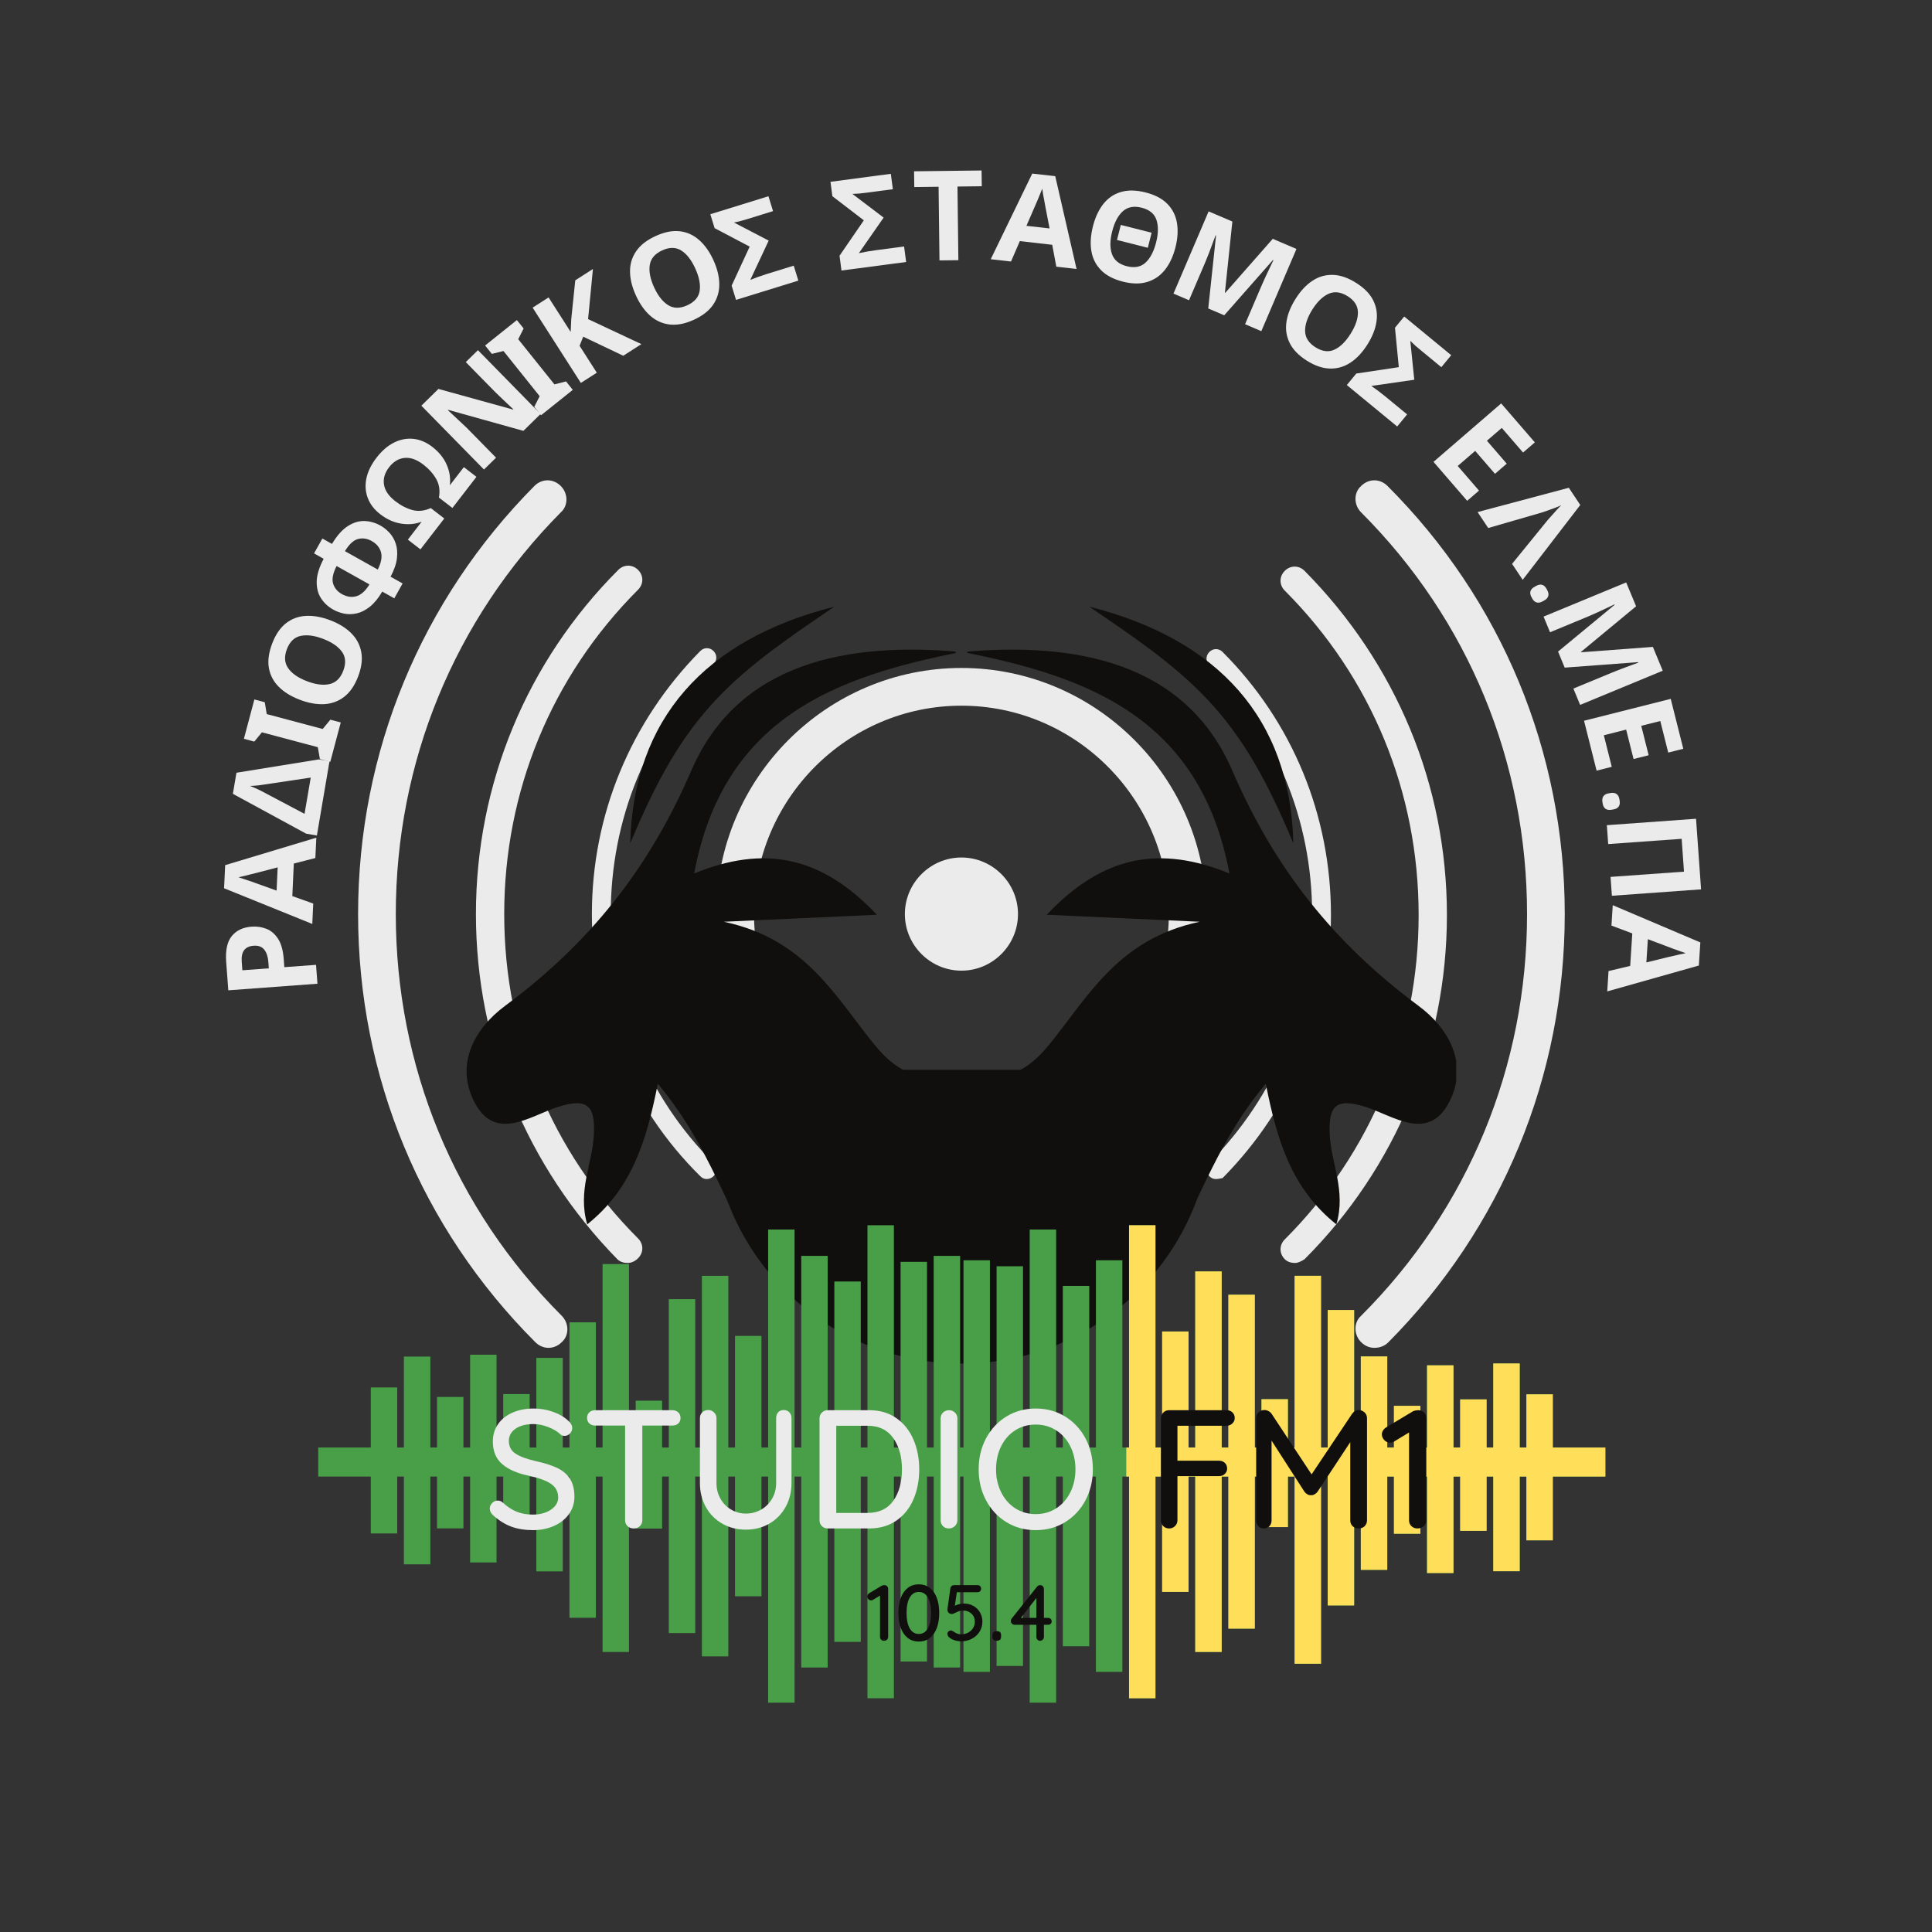 <?xml version="1.0" encoding="UTF-8"?>
<svg xmlns="http://www.w3.org/2000/svg" xmlns:xlink="http://www.w3.org/1999/xlink" width="810pt" height="810pt" viewBox="0 0 810 810" version="1.2">
<rect x="0" y="0" width="810" height="810" fill="#333333" stroke="none"/>
<defs>
<g>
<symbol overflow="visible" id="glyph0-0">
<path style="stroke:none;" d="M 2.828 -47.094 C 2.828 -48.75 3.656 -49.578 5.312 -49.578 L 36.047 -49.578 C 37.703 -49.578 38.531 -48.75 38.531 -47.094 L 38.531 -2.484 C 38.531 -0.828 37.703 0 36.047 0 L 5.312 0 C 3.656 0 2.828 -0.828 2.828 -2.484 Z M 6.734 -47.453 C 6.586 -47.453 6.488 -47.406 6.438 -47.312 C 6.395 -47.219 6.422 -47.125 6.516 -47.031 L 35.984 -4.609 C 36.078 -4.461 36.172 -4.398 36.266 -4.422 C 36.359 -4.453 36.406 -4.562 36.406 -4.75 L 36.406 -47.094 C 36.406 -47.332 36.285 -47.453 36.047 -47.453 Z M 4.953 -2.484 C 4.953 -2.242 5.07 -2.125 5.312 -2.125 L 34.562 -2.125 C 34.707 -2.125 34.801 -2.172 34.844 -2.266 C 34.895 -2.359 34.875 -2.453 34.781 -2.547 L 5.391 -44.969 C 5.285 -45.113 5.188 -45.176 5.094 -45.156 C 5 -45.133 4.953 -45.023 4.953 -44.828 Z M 4.953 -2.484 "/>
</symbol>
<symbol overflow="visible" id="glyph0-1">
<path style="stroke:none;" d="M 20.891 0.703 C 17.441 0.703 14.395 0.219 11.75 -0.75 C 9.113 -1.719 6.586 -3.285 4.172 -5.453 C 3.18 -6.305 2.688 -7.273 2.688 -8.359 C 2.688 -9.203 3.016 -9.969 3.672 -10.656 C 4.336 -11.344 5.117 -11.688 6.016 -11.688 C 6.816 -11.688 7.504 -11.426 8.078 -10.906 C 9.961 -9.156 11.906 -7.867 13.906 -7.047 C 15.914 -6.223 18.195 -5.812 20.75 -5.812 C 23.727 -5.812 26.242 -6.492 28.297 -7.859 C 30.348 -9.234 31.375 -10.957 31.375 -13.031 C 31.332 -15.488 30.305 -17.391 28.297 -18.734 C 26.285 -20.078 23.227 -21.195 19.125 -22.094 C 14.258 -23.082 10.516 -24.711 7.891 -26.984 C 5.273 -29.254 3.969 -32.395 3.969 -36.406 C 3.969 -39.188 4.695 -41.629 6.156 -43.734 C 7.625 -45.836 9.656 -47.453 12.25 -48.578 C 14.852 -49.711 17.781 -50.281 21.031 -50.281 C 23.957 -50.281 26.719 -49.805 29.312 -48.859 C 31.914 -47.922 34.02 -46.676 35.625 -45.125 C 36.707 -44.176 37.25 -43.16 37.25 -42.078 C 37.25 -41.223 36.93 -40.461 36.297 -39.797 C 35.66 -39.141 34.895 -38.812 34 -38.812 C 33.332 -38.812 32.789 -39 32.375 -39.375 C 31.145 -40.602 29.441 -41.641 27.266 -42.484 C 25.098 -43.336 23.02 -43.766 21.031 -43.766 C 17.875 -43.766 15.359 -43.113 13.484 -41.812 C 11.617 -40.52 10.688 -38.812 10.688 -36.688 C 10.688 -34.375 11.617 -32.602 13.484 -31.375 C 15.359 -30.145 18.133 -29.109 21.812 -28.266 C 25.5 -27.461 28.508 -26.516 30.844 -25.422 C 33.188 -24.336 34.992 -22.828 36.266 -20.891 C 37.535 -18.953 38.172 -16.426 38.172 -13.312 C 38.172 -10.57 37.406 -8.141 35.875 -6.016 C 34.344 -3.891 32.254 -2.238 29.609 -1.062 C 26.961 0.113 24.055 0.703 20.891 0.703 Z M 20.891 0.703 "/>
</symbol>
<symbol overflow="visible" id="glyph0-2">
<path style="stroke:none;" d="M 38.031 -49.578 C 39.02 -49.578 39.832 -49.281 40.469 -48.688 C 41.113 -48.102 41.438 -47.316 41.438 -46.328 C 41.438 -45.328 41.113 -44.547 40.469 -43.984 C 39.832 -43.422 39.02 -43.141 38.031 -43.141 L 25.422 -43.141 L 25.422 -3.406 C 25.422 -2.457 25.078 -1.648 24.391 -0.984 C 23.711 -0.328 22.852 0 21.812 0 C 20.77 0 19.906 -0.328 19.219 -0.984 C 18.539 -1.648 18.203 -2.457 18.203 -3.406 L 18.203 -43.141 L 5.672 -43.141 C 4.672 -43.141 3.852 -43.43 3.219 -44.016 C 2.582 -44.609 2.266 -45.398 2.266 -46.391 C 2.266 -47.336 2.582 -48.102 3.219 -48.688 C 3.852 -49.281 4.672 -49.578 5.672 -49.578 Z M 38.031 -49.578 "/>
</symbol>
<symbol overflow="visible" id="glyph0-3">
<path style="stroke:none;" d="M 41.016 -49.656 C 42.004 -49.656 42.789 -49.332 43.375 -48.688 C 43.969 -48.051 44.266 -47.238 44.266 -46.25 L 44.266 -19.047 C 44.266 -15.316 43.438 -11.961 41.781 -8.984 C 40.133 -6.016 37.859 -3.691 34.953 -2.016 C 32.047 -0.336 28.773 0.5 25.141 0.5 C 21.461 0.5 18.16 -0.336 15.234 -2.016 C 12.305 -3.691 10.016 -6.016 8.359 -8.984 C 6.703 -11.961 5.875 -15.316 5.875 -19.047 L 5.875 -46.25 C 5.875 -47.238 6.203 -48.051 6.859 -48.688 C 7.523 -49.332 8.379 -49.656 9.422 -49.656 C 10.316 -49.656 11.102 -49.32 11.781 -48.656 C 12.469 -48 12.812 -47.195 12.812 -46.25 L 12.812 -19.047 C 12.812 -16.598 13.379 -14.391 14.516 -12.422 C 15.648 -10.461 17.16 -8.941 19.047 -7.859 C 20.941 -6.773 22.973 -6.234 25.141 -6.234 C 27.41 -6.234 29.516 -6.773 31.453 -7.859 C 33.391 -8.941 34.938 -10.461 36.094 -12.422 C 37.25 -14.391 37.828 -16.598 37.828 -19.047 L 37.828 -46.25 C 37.828 -47.238 38.109 -48.051 38.672 -48.688 C 39.234 -49.332 40.016 -49.656 41.016 -49.656 Z M 41.016 -49.656 "/>
</symbol>
<symbol overflow="visible" id="glyph0-4">
<path style="stroke:none;" d="M 26.703 -49.578 C 31.141 -49.578 34.938 -48.469 38.094 -46.25 C 41.258 -44.031 43.645 -41.039 45.25 -37.281 C 46.863 -33.531 47.672 -29.367 47.672 -24.797 C 47.672 -20.16 46.863 -15.969 45.25 -12.219 C 43.645 -8.469 41.258 -5.492 38.094 -3.297 C 34.938 -1.098 31.141 0 26.703 0 L 9.281 0 C 8.332 0 7.523 -0.328 6.859 -0.984 C 6.203 -1.648 5.875 -2.457 5.875 -3.406 L 5.875 -46.188 C 5.875 -47.125 6.203 -47.922 6.859 -48.578 C 7.523 -49.242 8.332 -49.578 9.281 -49.578 Z M 26 -6.516 C 30.812 -6.516 34.422 -8.223 36.828 -11.641 C 39.234 -15.066 40.438 -19.453 40.438 -24.797 C 40.438 -30.078 39.219 -34.441 36.781 -37.891 C 34.352 -41.336 30.758 -43.062 26 -43.062 L 12.891 -43.062 L 12.891 -6.516 Z M 26 -6.516 "/>
</symbol>
<symbol overflow="visible" id="glyph0-5">
<path style="stroke:none;" d="M 12.891 -3.469 C 12.891 -2.477 12.535 -1.648 11.828 -0.984 C 11.117 -0.328 10.289 0 9.344 0 C 8.312 0 7.473 -0.328 6.828 -0.984 C 6.191 -1.648 5.875 -2.477 5.875 -3.469 L 5.875 -46.188 C 5.875 -47.125 6.203 -47.922 6.859 -48.578 C 7.523 -49.242 8.379 -49.578 9.422 -49.578 C 10.367 -49.578 11.18 -49.242 11.859 -48.578 C 12.547 -47.922 12.891 -47.125 12.891 -46.188 Z M 12.891 -3.469 "/>
</symbol>
<symbol overflow="visible" id="glyph0-6">
<path style="stroke:none;" d="M 50.922 -24.797 C 50.922 -20.023 49.895 -15.703 47.844 -11.828 C 45.789 -7.953 42.945 -4.895 39.312 -2.656 C 35.676 -0.414 31.566 0.703 26.984 0.703 C 22.398 0.703 18.289 -0.414 14.656 -2.656 C 11.02 -4.895 8.176 -7.953 6.125 -11.828 C 4.07 -15.703 3.047 -20.023 3.047 -24.797 C 3.047 -29.555 4.07 -33.875 6.125 -37.75 C 8.176 -41.625 11.02 -44.68 14.656 -46.922 C 18.289 -49.16 22.398 -50.281 26.984 -50.281 C 31.566 -50.281 35.676 -49.16 39.312 -46.922 C 42.945 -44.68 45.789 -41.625 47.844 -37.75 C 49.895 -33.875 50.922 -29.555 50.922 -24.797 Z M 43.625 -24.797 C 43.625 -28.336 42.914 -31.535 41.5 -34.391 C 40.082 -37.242 38.109 -39.484 35.578 -41.109 C 33.055 -42.742 30.191 -43.562 26.984 -43.562 C 23.773 -43.562 20.906 -42.758 18.375 -41.156 C 15.852 -39.551 13.883 -37.316 12.469 -34.453 C 11.051 -31.598 10.344 -28.379 10.344 -24.797 C 10.344 -21.254 11.051 -18.051 12.469 -15.188 C 13.883 -12.332 15.852 -10.086 18.375 -8.453 C 20.906 -6.828 23.773 -6.016 26.984 -6.016 C 30.191 -6.016 33.055 -6.828 35.578 -8.453 C 38.109 -10.086 40.082 -12.332 41.5 -15.188 C 42.914 -18.051 43.625 -21.254 43.625 -24.797 Z M 43.625 -24.797 "/>
</symbol>
<symbol overflow="visible" id="glyph0-7">
<path style="stroke:none;" d=""/>
</symbol>
<symbol overflow="visible" id="glyph0-8">
<path style="stroke:none;" d="M 12.812 -43.062 L 12.812 -28.406 L 30.25 -28.406 C 31.238 -28.406 32.051 -28.098 32.688 -27.484 C 33.32 -26.867 33.641 -26.066 33.641 -25.078 C 33.641 -24.223 33.32 -23.488 32.688 -22.875 C 32.051 -22.258 31.238 -21.953 30.25 -21.953 L 12.812 -21.953 L 12.812 -3.406 C 12.812 -2.457 12.469 -1.648 11.781 -0.984 C 11.102 -0.328 10.289 0 9.344 0 C 8.352 0 7.523 -0.328 6.859 -0.984 C 6.203 -1.648 5.875 -2.457 5.875 -3.406 L 5.875 -46.188 C 5.875 -47.125 6.203 -47.922 6.859 -48.578 C 7.523 -49.242 8.332 -49.578 9.281 -49.578 L 33.438 -49.578 C 34.426 -49.578 35.238 -49.27 35.875 -48.656 C 36.508 -48.039 36.828 -47.238 36.828 -46.25 C 36.828 -45.395 36.492 -44.648 35.828 -44.016 C 35.172 -43.379 34.375 -43.062 33.438 -43.062 Z M 12.812 -43.062 "/>
</symbol>
<symbol overflow="visible" id="glyph0-9">
<path style="stroke:none;" d="M 48.938 -49.656 C 49.883 -49.602 50.688 -49.258 51.344 -48.625 C 52.008 -47.988 52.344 -47.195 52.344 -46.25 L 52.344 -3.406 C 52.344 -2.457 52.02 -1.648 51.375 -0.984 C 50.738 -0.328 49.906 0 48.875 0 C 47.832 0 46.977 -0.316 46.312 -0.953 C 45.656 -1.586 45.328 -2.406 45.328 -3.406 L 45.328 -36.188 L 31.594 -15.375 C 31.258 -14.945 30.844 -14.586 30.344 -14.297 C 29.852 -14.016 29.348 -13.898 28.828 -13.953 C 28.359 -13.898 27.875 -14.016 27.375 -14.297 C 26.875 -14.586 26.461 -14.945 26.141 -15.375 L 12.328 -36.828 L 12.328 -3.406 C 12.328 -2.406 12.031 -1.586 11.438 -0.953 C 10.844 -0.316 10.051 0 9.062 0 C 8.125 0 7.359 -0.316 6.766 -0.953 C 6.172 -1.586 5.875 -2.406 5.875 -3.406 L 5.875 -46.25 C 5.875 -47.145 6.203 -47.938 6.859 -48.625 C 7.523 -49.312 8.352 -49.656 9.344 -49.656 C 9.914 -49.656 10.473 -49.508 11.016 -49.219 C 11.555 -48.938 11.992 -48.562 12.328 -48.094 L 29.109 -22.672 L 46.109 -48.094 C 46.867 -49.133 47.812 -49.656 48.938 -49.656 Z M 48.938 -49.656 "/>
</symbol>
<symbol overflow="visible" id="glyph0-10">
<path style="stroke:none;" d="M 15.797 -49.578 C 16.742 -49.535 17.508 -49.191 18.094 -48.547 C 18.688 -47.91 18.984 -47.125 18.984 -46.188 L 18.984 -3.406 C 18.984 -2.457 18.629 -1.648 17.922 -0.984 C 17.211 -0.328 16.336 0 15.297 0 C 14.254 0 13.398 -0.328 12.734 -0.984 C 12.078 -1.648 11.75 -2.457 11.75 -3.406 L 11.75 -40.234 L 5.531 -36.469 C 5.008 -36.145 4.414 -35.984 3.75 -35.984 C 2.812 -35.984 2.008 -36.348 1.344 -37.078 C 0.688 -37.805 0.359 -38.598 0.359 -39.453 C 0.359 -40.016 0.52 -40.555 0.844 -41.078 C 1.176 -41.598 1.602 -42.023 2.125 -42.359 L 13.312 -49.078 C 13.977 -49.41 14.805 -49.578 15.797 -49.578 Z M 15.797 -49.578 "/>
</symbol>
<symbol overflow="visible" id="glyph1-0">
<path style="stroke:none;" d="M 1.328 -22.156 C 1.328 -22.938 1.719 -23.328 2.5 -23.328 L 16.969 -23.328 C 17.738 -23.328 18.125 -22.938 18.125 -22.156 L 18.125 -1.172 C 18.125 -0.391 17.738 0 16.969 0 L 2.5 0 C 1.719 0 1.328 -0.391 1.328 -1.172 Z M 3.172 -22.328 C 3.098 -22.328 3.051 -22.305 3.031 -22.266 C 3.008 -22.223 3.02 -22.176 3.062 -22.125 L 16.938 -2.172 C 16.977 -2.098 17.02 -2.066 17.062 -2.078 C 17.102 -2.086 17.125 -2.141 17.125 -2.234 L 17.125 -22.156 C 17.125 -22.27 17.07 -22.328 16.969 -22.328 Z M 2.328 -1.172 C 2.328 -1.055 2.383 -1 2.5 -1 L 16.266 -1 C 16.328 -1 16.367 -1.02 16.391 -1.062 C 16.422 -1.113 16.41 -1.16 16.359 -1.203 L 2.531 -21.156 C 2.488 -21.227 2.441 -21.258 2.391 -21.25 C 2.348 -21.238 2.328 -21.188 2.328 -21.094 Z M 2.328 -1.172 "/>
</symbol>
<symbol overflow="visible" id="glyph1-1">
<path style="stroke:none;" d="M 7.438 -23.328 C 7.875 -23.305 8.234 -23.145 8.516 -22.844 C 8.797 -22.539 8.938 -22.172 8.938 -21.734 L 8.938 -1.594 C 8.938 -1.156 8.77 -0.781 8.438 -0.469 C 8.102 -0.156 7.691 0 7.203 0 C 6.711 0 6.312 -0.156 6 -0.469 C 5.688 -0.781 5.531 -1.156 5.531 -1.594 L 5.531 -18.938 L 2.594 -17.156 C 2.352 -17.008 2.078 -16.938 1.766 -16.938 C 1.316 -16.938 0.938 -17.109 0.625 -17.453 C 0.32 -17.797 0.172 -18.164 0.172 -18.562 C 0.172 -18.832 0.25 -19.086 0.406 -19.328 C 0.562 -19.578 0.758 -19.781 1 -19.938 L 6.266 -23.094 C 6.578 -23.25 6.969 -23.328 7.438 -23.328 Z M 7.438 -23.328 "/>
</symbol>
<symbol overflow="visible" id="glyph1-2">
<path style="stroke:none;" d="M 10.094 0.328 C 8.27 0.328 6.711 -0.18 5.422 -1.203 C 4.141 -2.223 3.172 -3.629 2.516 -5.422 C 1.859 -7.223 1.531 -9.305 1.531 -11.672 C 1.531 -14.023 1.859 -16.098 2.516 -17.891 C 3.172 -19.691 4.141 -21.102 5.422 -22.125 C 6.711 -23.145 8.27 -23.656 10.094 -23.656 C 11.914 -23.656 13.473 -23.145 14.766 -22.125 C 16.055 -21.102 17.023 -19.691 17.672 -17.891 C 18.328 -16.098 18.656 -14.023 18.656 -11.672 C 18.656 -9.305 18.328 -7.223 17.672 -5.422 C 17.023 -3.629 16.055 -2.223 14.766 -1.203 C 13.473 -0.18 11.914 0.328 10.094 0.328 Z M 10.094 -2.859 C 11.719 -2.859 12.977 -3.625 13.875 -5.156 C 14.781 -6.695 15.234 -8.867 15.234 -11.672 C 15.234 -14.461 14.781 -16.625 13.875 -18.156 C 12.977 -19.695 11.719 -20.469 10.094 -20.469 C 8.477 -20.469 7.219 -19.695 6.312 -18.156 C 5.414 -16.625 4.969 -14.461 4.969 -11.672 C 4.969 -8.867 5.414 -6.695 6.312 -5.156 C 7.219 -3.625 8.477 -2.859 10.094 -2.859 Z M 10.094 -2.859 "/>
</symbol>
<symbol overflow="visible" id="glyph1-3">
<path style="stroke:none;" d="M 8.859 -15.594 C 10.305 -15.594 11.617 -15.266 12.797 -14.609 C 13.973 -13.953 14.895 -13.039 15.562 -11.875 C 16.227 -10.707 16.562 -9.406 16.562 -7.969 C 16.562 -6.438 16.164 -5.047 15.375 -3.797 C 14.594 -2.555 13.516 -1.57 12.141 -0.844 C 10.773 -0.125 9.285 0.234 7.672 0.234 C 6.754 0.234 5.836 0.086 4.922 -0.203 C 4.016 -0.492 3.254 -0.895 2.641 -1.406 C 2.41 -1.582 2.227 -1.812 2.094 -2.094 C 1.969 -2.383 1.906 -2.676 1.906 -2.969 C 1.906 -3.301 2.039 -3.602 2.312 -3.875 C 2.594 -4.156 2.957 -4.297 3.406 -4.297 C 3.688 -4.297 4.07 -4.129 4.562 -3.797 C 5.562 -3.066 6.582 -2.703 7.625 -2.703 C 8.695 -2.703 9.672 -2.93 10.547 -3.391 C 11.422 -3.859 12.113 -4.492 12.625 -5.297 C 13.133 -6.098 13.391 -6.977 13.391 -7.938 C 13.391 -9.352 12.922 -10.492 11.984 -11.359 C 11.055 -12.234 9.883 -12.672 8.469 -12.672 C 7.863 -12.672 7.332 -12.594 6.875 -12.438 C 6.426 -12.281 5.879 -12.047 5.234 -11.734 C 4.961 -11.598 4.695 -11.477 4.438 -11.375 C 4.188 -11.281 3.973 -11.234 3.797 -11.234 C 3.148 -11.234 2.672 -11.422 2.359 -11.797 C 2.055 -12.172 1.906 -12.602 1.906 -13.094 L 1.938 -13.438 L 3.141 -22.062 C 3.203 -22.414 3.379 -22.711 3.672 -22.953 C 3.973 -23.203 4.336 -23.328 4.766 -23.328 L 14.562 -23.328 C 14.988 -23.328 15.336 -23.18 15.609 -22.891 C 15.891 -22.609 16.031 -22.254 16.031 -21.828 C 16.031 -21.41 15.891 -21.062 15.609 -20.781 C 15.336 -20.5 14.988 -20.359 14.562 -20.359 L 5.859 -20.359 L 5 -14.672 C 5.488 -14.93 6.082 -15.148 6.781 -15.328 C 7.477 -15.504 8.172 -15.594 8.859 -15.594 Z M 8.859 -15.594 "/>
</symbol>
<symbol overflow="visible" id="glyph1-4">
<path style="stroke:none;" d="M 3.5 -0.031 C 2.969 -0.031 2.562 -0.176 2.281 -0.469 C 2 -0.758 1.859 -1.18 1.859 -1.734 L 1.859 -2.359 C 1.859 -2.898 2 -3.312 2.281 -3.594 C 2.562 -3.883 2.969 -4.031 3.5 -4.031 L 3.828 -4.031 C 4.391 -4.031 4.805 -3.883 5.078 -3.594 C 5.359 -3.312 5.5 -2.898 5.5 -2.359 L 5.5 -1.734 C 5.5 -0.598 4.941 -0.031 3.828 -0.031 Z M 3.5 -0.031 "/>
</symbol>
<symbol overflow="visible" id="glyph1-5">
<path style="stroke:none;" d="M 17.859 -9.594 C 18.285 -9.594 18.641 -9.453 18.922 -9.172 C 19.211 -8.898 19.359 -8.551 19.359 -8.125 C 19.359 -7.707 19.211 -7.363 18.922 -7.094 C 18.641 -6.832 18.285 -6.703 17.859 -6.703 L 16.094 -6.703 L 16.094 -1.594 C 16.094 -1.156 15.938 -0.781 15.625 -0.469 C 15.32 -0.156 14.945 0 14.5 0 C 14.051 0 13.676 -0.156 13.375 -0.469 C 13.082 -0.781 12.938 -1.156 12.938 -1.594 L 12.938 -6.703 L 3.797 -6.703 C 3.398 -6.703 3.039 -6.852 2.719 -7.156 C 2.395 -7.469 2.234 -7.836 2.234 -8.266 C 2.234 -8.66 2.352 -9.016 2.594 -9.328 L 13.234 -22.703 C 13.391 -22.898 13.582 -23.051 13.812 -23.156 C 14.051 -23.27 14.289 -23.328 14.531 -23.328 C 14.977 -23.328 15.348 -23.172 15.641 -22.859 C 15.941 -22.547 16.094 -22.172 16.094 -21.734 L 16.094 -9.594 Z M 6.438 -9.594 L 12.938 -9.594 L 12.938 -17.938 Z M 6.438 -9.594 "/>
</symbol>
<symbol overflow="visible" id="glyph2-0">
<path style="stroke:none;" d="M -0.359 -4.922 L -37.734 -2.156 L -39.328 -23.672 L -1.953 -26.438 Z M -3.234 -7.391 L -4.438 -23.562 L -36.484 -21.203 L -35.281 -5.031 Z M -3.234 -7.391 "/>
</symbol>
<symbol overflow="visible" id="glyph2-1">
<path style="stroke:none;" d="M -38.609 -13.875 C -38.961 -18.695 -38.188 -22.289 -36.281 -24.656 C -34.375 -27.031 -31.602 -28.352 -27.969 -28.625 C -25.77 -28.789 -23.691 -28.488 -21.734 -27.719 C -19.785 -26.945 -18.156 -25.547 -16.844 -23.516 C -15.539 -21.492 -14.754 -18.664 -14.484 -15.031 L -14.234 -11.641 L -0.938 -12.625 L -0.344 -4.703 L -37.719 -1.938 Z M -32.094 -13.953 L -31.828 -10.344 L -20.734 -11.156 L -20.922 -13.766 C -21.086 -16.004 -21.66 -17.742 -22.641 -18.984 C -23.629 -20.234 -25.125 -20.781 -27.125 -20.625 C -30.75 -20.363 -32.406 -18.141 -32.094 -13.953 Z M -32.094 -13.953 "/>
</symbol>
<symbol overflow="visible" id="glyph3-0">
<path style="stroke:none;" d="M 0.234 -4.938 L -37.203 -6.672 L -36.203 -28.219 L 1.234 -26.484 Z M -2.312 -7.719 L -1.562 -23.922 L -33.672 -25.406 L -34.422 -9.203 Z M -2.312 -7.719 "/>
</symbol>
<symbol overflow="visible" id="glyph3-1">
<path style="stroke:none;" d="M 1.281 -27.641 L -7.75 -25.328 L -8.375 -11.688 L 0.391 -8.547 L 0 0 L -36.984 -14.969 L -36.531 -24.656 L 1.688 -36.172 Z M -14.516 -23.734 L -23.344 -21.422 C -23.938 -21.285 -24.695 -21.098 -25.625 -20.859 C -26.551 -20.617 -27.488 -20.379 -28.438 -20.141 C -29.395 -19.898 -30.227 -19.711 -30.938 -19.578 C -30.25 -19.359 -29.395 -19.078 -28.375 -18.734 C -27.363 -18.391 -26.398 -18.066 -25.484 -17.766 C -24.566 -17.461 -23.922 -17.227 -23.547 -17.062 L -14.969 -13.984 Z M -14.516 -23.734 "/>
</symbol>
<symbol overflow="visible" id="glyph4-0">
<path style="stroke:none;" d="M 0.828 -4.875 L -36.125 -11.156 L -32.516 -32.422 L 4.438 -26.141 Z M -1.359 -7.953 L 1.344 -23.938 L -30.344 -29.312 L -33.047 -13.328 Z M -1.359 -7.953 "/>
</symbol>
<symbol overflow="visible" id="glyph4-1">
<path style="stroke:none;" d="M -33.469 -27.766 L 1.094 -33.359 L 5.547 -32.609 L 0.25 -1.453 L -4.25 -2.219 L -34.969 -18.922 Z M -2.328 -25.734 L -22.812 -22.672 C -23.082 -22.609 -23.578 -22.539 -24.297 -22.469 C -25.016 -22.395 -25.723 -22.336 -26.422 -22.297 C -27.117 -22.254 -27.578 -22.234 -27.797 -22.234 C -27.586 -22.16 -27.16 -21.988 -26.516 -21.719 C -25.867 -21.457 -25.219 -21.172 -24.562 -20.859 C -23.914 -20.555 -23.457 -20.332 -23.188 -20.188 L -4.922 -10.531 Z M -2.328 -25.734 "/>
</symbol>
<symbol overflow="visible" id="glyph5-0">
<path style="stroke:none;" d="M 1.266 -4.766 L -34.953 -14.406 L -29.406 -35.266 L 6.812 -25.625 Z M -0.625 -8.047 L 3.547 -23.719 L -27.516 -31.984 L -31.688 -16.312 Z M -0.625 -8.047 "/>
</symbol>
<symbol overflow="visible" id="glyph5-1">
<path style="stroke:none;" d="M 4.828 -18.125 L 0.438 -1.625 L -3.922 -2.781 L -4.781 -7.75 L -28.234 -13.984 L -31.422 -10.094 L -35.781 -11.266 L -31.391 -27.766 L -27.031 -26.594 L -26.203 -21.625 L -2.75 -15.391 L 0.469 -19.281 Z M 4.828 -18.125 "/>
</symbol>
<symbol overflow="visible" id="glyph6-0">
<path style="stroke:none;" d="M 1.766 -4.609 L -33.25 -18 L -25.547 -38.156 L 9.469 -24.766 Z M 0.219 -8.062 L 6.016 -23.203 L -24 -34.688 L -29.797 -19.547 Z M 0.219 -8.062 "/>
</symbol>
<symbol overflow="visible" id="glyph6-1">
<path style="stroke:none;" d="M -3.719 -42.906 C -0.082 -41.52 2.848 -39.711 5.078 -37.484 C 7.316 -35.266 8.719 -32.629 9.281 -29.578 C 9.852 -26.535 9.414 -23.117 7.969 -19.328 C 6.52 -15.535 4.566 -12.691 2.109 -10.797 C -0.348 -8.91 -3.156 -7.891 -6.312 -7.734 C -9.477 -7.578 -12.875 -8.191 -16.5 -9.578 C -20.133 -10.961 -23.062 -12.766 -25.281 -14.984 C -27.508 -17.203 -28.895 -19.828 -29.438 -22.859 C -29.977 -25.898 -29.52 -29.332 -28.062 -33.156 C -26.613 -36.945 -24.676 -39.785 -22.25 -41.672 C -19.82 -43.555 -17.031 -44.578 -13.875 -44.734 C -10.727 -44.898 -7.344 -44.289 -3.719 -42.906 Z M -13.5 -17.359 C -9.832 -15.953 -6.672 -15.547 -4.016 -16.141 C -1.367 -16.742 0.547 -18.598 1.734 -21.703 C 2.941 -24.867 2.754 -27.539 1.172 -29.719 C -0.41 -31.906 -3.035 -33.703 -6.703 -35.109 C -10.359 -36.504 -13.504 -36.914 -16.141 -36.344 C -18.773 -35.781 -20.691 -33.93 -21.891 -30.797 C -23.086 -27.66 -22.898 -24.984 -21.328 -22.766 C -19.766 -20.555 -17.156 -18.754 -13.5 -17.359 Z M -13.5 -17.359 "/>
</symbol>
<symbol overflow="visible" id="glyph7-0">
<path style="stroke:none;" d="M 2.406 -4.312 L -30.297 -22.625 L -19.75 -41.453 L 12.953 -23.141 Z M 1.391 -7.953 L 9.312 -22.109 L -18.734 -37.812 L -26.656 -23.656 Z M 1.391 -7.953 "/>
</symbol>
<symbol overflow="visible" id="glyph7-1">
<path style="stroke:none;" d="M -20.406 -41.391 L -16.375 -39.125 C -14.289 -42.613 -12.078 -45.102 -9.734 -46.594 C -7.391 -48.094 -5.055 -48.801 -2.734 -48.719 C -0.41 -48.645 1.816 -48.008 3.953 -46.812 C 5.328 -46.051 6.598 -45.031 7.766 -43.75 C 8.941 -42.469 9.816 -40.93 10.391 -39.141 C 10.973 -37.359 11.125 -35.32 10.844 -33.031 C 10.57 -30.75 9.688 -28.195 8.188 -25.375 L 13.234 -22.547 L 9.75 -16.312 L 4.703 -19.141 C 3.066 -16.367 1.344 -14.258 -0.469 -12.812 C -2.289 -11.363 -4.117 -10.43 -5.953 -10.016 C -7.797 -9.598 -9.551 -9.555 -11.219 -9.891 C -12.895 -10.234 -14.422 -10.785 -15.797 -11.547 C -17.93 -12.742 -19.641 -14.312 -20.922 -16.25 C -22.203 -18.195 -22.82 -20.551 -22.781 -23.312 C -22.738 -26.07 -21.766 -29.266 -19.859 -32.891 L -23.891 -35.156 Z M -14.438 -29.859 C -16 -26.805 -16.484 -24.336 -15.891 -22.453 C -15.297 -20.578 -14.066 -19.117 -12.203 -18.078 C -10.148 -16.93 -8.133 -16.633 -6.156 -17.188 C -4.188 -17.75 -2.352 -19.398 -0.656 -22.141 Z M -10.953 -36.094 L 2.828 -28.375 C 4.273 -31.25 4.723 -33.676 4.172 -35.656 C 3.617 -37.633 2.316 -39.195 0.266 -40.344 C -1.598 -41.383 -3.484 -41.672 -5.391 -41.203 C -7.297 -40.734 -9.148 -39.031 -10.953 -36.094 Z M -10.953 -36.094 "/>
</symbol>
<symbol overflow="visible" id="glyph8-0">
<path style="stroke:none;" d="M 3.016 -3.906 L -26.656 -26.812 L -13.469 -43.891 L 16.203 -20.984 Z M 2.547 -7.656 L 12.453 -20.5 L -12.984 -40.141 L -22.891 -27.297 Z M 2.547 -7.656 "/>
</symbol>
<symbol overflow="visible" id="glyph8-1">
<path style="stroke:none;" d="M -12.281 -35.547 C -14.094 -33.191 -14.801 -30.77 -14.406 -28.281 C -14.02 -25.789 -12.441 -23.473 -9.672 -21.328 C -7.285 -19.492 -4.879 -18.254 -2.453 -17.609 C -0.023 -16.961 2.531 -17.238 5.219 -18.438 L 10.875 -14.078 L 0.875 -1.125 L -4.406 -5.203 L 1.391 -12.719 C -1.285 -11.695 -4.16 -11.43 -7.234 -11.922 C -10.305 -12.41 -13.227 -13.727 -16 -15.875 C -18.488 -17.801 -20.223 -20.062 -21.203 -22.656 C -22.191 -25.25 -22.383 -27.992 -21.781 -30.891 C -21.176 -33.785 -19.754 -36.688 -17.516 -39.594 C -15.266 -42.5 -12.812 -44.609 -10.156 -45.922 C -7.508 -47.234 -4.805 -47.742 -2.047 -47.453 C 0.703 -47.16 3.336 -46.039 5.859 -44.094 C 8.648 -41.938 10.66 -39.441 11.891 -36.609 C 13.117 -33.785 13.555 -30.914 13.203 -28 L 19.078 -35.609 L 24.359 -31.531 L 14.281 -18.484 L 8.625 -22.844 C 9.156 -25.758 8.785 -28.336 7.516 -30.578 C 6.254 -32.816 4.453 -34.844 2.109 -36.656 C -0.66 -38.789 -3.297 -39.727 -5.797 -39.469 C -8.297 -39.207 -10.457 -37.898 -12.281 -35.547 Z M -12.281 -35.547 "/>
</symbol>
<symbol overflow="visible" id="glyph9-0">
<path style="stroke:none;" d="M 3.531 -3.453 L -22.719 -30.219 L -7.312 -45.328 L 18.938 -18.562 Z M 3.562 -7.234 L 15.141 -18.594 L -7.359 -41.547 L -18.938 -30.188 Z M 3.562 -7.234 "/>
</symbol>
<symbol overflow="visible" id="glyph9-1">
<path style="stroke:none;" d="M 27.094 -26.578 L 19.906 -19.516 L -11.594 -28.312 L -11.75 -28.172 C -10.445 -26.953 -9.141 -25.734 -7.828 -24.516 C -6.516 -23.297 -5.211 -22.078 -3.922 -20.859 L 8.438 -8.266 L 3.375 -3.297 L -22.875 -30.062 L -15.719 -37.094 L 15.578 -28.438 L 15.688 -28.547 C 14.438 -29.723 13.188 -30.898 11.938 -32.078 C 10.688 -33.254 9.438 -34.453 8.188 -35.672 L -4.25 -48.344 L 0.844 -53.344 Z M 27.094 -26.578 "/>
</symbol>
<symbol overflow="visible" id="glyph10-0">
<path style="stroke:none;" d="M 3.859 -3.094 L -19.578 -32.344 L -2.734 -45.828 L 20.703 -16.578 Z M 4.266 -6.828 L 16.922 -16.969 L -3.172 -42.062 L -15.828 -31.922 Z M 4.266 -6.828 "/>
</symbol>
<symbol overflow="visible" id="glyph10-1">
<path style="stroke:none;" d="M 14.641 -11.719 L 1.312 -1.062 L -1.516 -4.594 L 0.75 -9.062 L -14.422 -28 L -19.297 -26.797 L -22.125 -30.312 L -8.797 -40.969 L -5.969 -37.453 L -8.234 -32.953 L 6.938 -14.016 L 11.812 -15.25 Z M 14.641 -11.719 "/>
</symbol>
<symbol overflow="visible" id="glyph11-0">
<path style="stroke:none;" d="M 4.156 -2.672 L -16.062 -34.234 L 2.109 -45.875 L 22.328 -14.312 Z M 4.969 -6.359 L 18.625 -15.109 L 1.281 -42.172 L -12.375 -33.422 Z M 4.969 -6.359 "/>
</symbol>
<symbol overflow="visible" id="glyph11-1">
<path style="stroke:none;" d="M 29.344 -18.812 L 21.75 -13.938 L 4.953 -21.938 L 3.438 -18.109 L 10.656 -6.828 L 3.969 -2.547 L -16.25 -34.109 L -9.562 -38.391 L -0.297 -23.922 C -0.266 -24.828 -0.223 -25.734 -0.172 -26.641 C -0.129 -27.547 -0.086 -28.453 -0.047 -29.359 L 1.625 -45.562 L 9.031 -50.312 L 7 -29.297 Z M 29.344 -18.812 "/>
</symbol>
<symbol overflow="visible" id="glyph12-0">
<path style="stroke:none;" d="M 4.484 -2.062 L -11.125 -36.141 L 8.5 -45.125 L 24.109 -11.047 Z M 5.812 -5.594 L 20.547 -12.344 L 7.156 -41.578 L -7.578 -34.828 Z M 5.812 -5.594 "/>
</symbol>
<symbol overflow="visible" id="glyph12-1">
<path style="stroke:none;" d="M 27.406 -33.234 C 29.02 -29.703 29.844 -26.352 29.875 -23.188 C 29.914 -20.031 29.07 -17.164 27.344 -14.594 C 25.613 -12.031 22.906 -9.906 19.219 -8.219 C 15.531 -6.531 12.145 -5.867 9.062 -6.234 C 5.988 -6.598 3.266 -7.832 0.891 -9.938 C -1.473 -12.039 -3.461 -14.859 -5.078 -18.391 C -6.691 -21.93 -7.516 -25.27 -7.547 -28.406 C -7.586 -31.551 -6.734 -34.398 -4.984 -36.953 C -3.242 -39.504 -0.516 -41.629 3.203 -43.328 C 6.891 -45.016 10.254 -45.68 13.297 -45.328 C 16.348 -44.973 19.055 -43.75 21.422 -41.656 C 23.797 -39.57 25.789 -36.766 27.406 -33.234 Z M 2.531 -21.844 C 4.164 -18.281 6.133 -15.781 8.438 -14.344 C 10.75 -12.914 13.414 -12.895 16.438 -14.281 C 19.52 -15.688 21.258 -17.723 21.656 -20.391 C 22.051 -23.066 21.43 -26.188 19.797 -29.75 C 18.172 -33.312 16.219 -35.812 13.938 -37.25 C 11.664 -38.688 9.004 -38.707 5.953 -37.312 C 2.898 -35.914 1.16 -33.879 0.734 -31.203 C 0.305 -28.523 0.906 -25.406 2.531 -21.844 Z M 2.531 -21.844 "/>
</symbol>
<symbol overflow="visible" id="glyph13-0">
<path style="stroke:none;" d="M 4.719 -1.453 L -6.359 -37.266 L 14.25 -43.656 L 25.328 -7.844 Z M 6.469 -4.797 L 21.969 -9.594 L 12.469 -40.297 L -3.031 -35.5 Z M 6.469 -4.797 "/>
</symbol>
<symbol overflow="visible" id="glyph13-1">
<path style="stroke:none;" d="M 1.906 -0.594 L 0.062 -6.562 L 7.625 -22.922 L -7.078 -30.672 L -8.875 -36.5 L 15.5 -44.047 L 17.422 -37.812 L 6.641 -34.469 C 5.703 -34.176 4.773 -33.91 3.859 -33.672 C 2.953 -33.43 2.016 -33.219 1.047 -33.031 L 15.594 -25.438 L 7.891 -8.984 C 10.129 -9.891 12.406 -10.703 14.719 -11.422 L 26.094 -14.938 L 28.031 -8.672 Z M 1.906 -0.594 "/>
</symbol>
<symbol overflow="visible" id="glyph14-0">
<path style="stroke:none;" d="M 4.891 -0.641 L -0.031 -37.797 L 21.359 -40.641 L 26.281 -3.484 Z M 7.203 -3.656 L 23.281 -5.781 L 19.062 -37.641 L 2.984 -35.516 Z M 7.203 -3.656 "/>
</symbol>
<symbol overflow="visible" id="glyph14-1">
<path style="stroke:none;" d="M 1.984 -0.266 L 1.172 -6.469 L 11.359 -21.312 L -1.828 -31.422 L -2.625 -37.453 L 22.672 -40.812 L 23.531 -34.359 L 12.328 -32.875 C 11.359 -32.738 10.398 -32.629 9.453 -32.547 C 8.516 -32.461 7.555 -32.406 6.578 -32.375 L 19.656 -22.453 L 9.281 -7.547 C 11.645 -8.055 14.023 -8.469 16.422 -8.781 L 28.234 -10.344 L 29.094 -3.844 Z M 1.984 -0.266 "/>
</symbol>
<symbol overflow="visible" id="glyph15-0">
<path style="stroke:none;" d="M 4.938 -0.062 L 4.469 -37.547 L 26.047 -37.812 L 26.516 -0.328 Z M 7.578 -2.766 L 23.797 -2.969 L 23.406 -35.109 L 7.188 -34.906 Z M 7.578 -2.766 "/>
</symbol>
<symbol overflow="visible" id="glyph15-1">
<path style="stroke:none;" d="M 19.156 -0.234 L 11.234 -0.141 L 10.859 -31.016 L 0.672 -30.891 L 0.578 -37.5 L 28.875 -37.844 L 28.969 -31.234 L 18.781 -31.109 Z M 19.156 -0.234 "/>
</symbol>
<symbol overflow="visible" id="glyph16-0">
<path style="stroke:none;" d="M 4.906 0.562 L 9.141 -36.688 L 30.578 -34.266 L 26.344 2.984 Z M 7.859 -1.797 L 23.969 0.031 L 27.594 -31.906 L 11.484 -33.734 Z M 7.859 -1.797 "/>
</symbol>
<symbol overflow="visible" id="glyph16-1">
<path style="stroke:none;" d="M 27.5 3.125 L 25.781 -6.047 L 12.203 -7.594 L 8.5 0.969 L 0 0 L 17.406 -35.906 L 27.047 -34.812 L 35.984 4.094 Z M 24.672 -12.906 L 22.938 -21.859 C 22.832 -22.473 22.691 -23.25 22.516 -24.188 C 22.336 -25.125 22.16 -26.07 21.984 -27.031 C 21.805 -28 21.676 -28.844 21.594 -29.562 C 21.332 -28.883 20.992 -28.051 20.578 -27.062 C 20.172 -26.082 19.785 -25.145 19.422 -24.25 C 19.055 -23.352 18.781 -22.723 18.594 -22.359 L 14.969 -14 Z M 24.672 -12.906 "/>
</symbol>
<symbol overflow="visible" id="glyph17-0">
<path style="stroke:none;" d="M 4.781 1.219 L 14 -35.109 L 34.922 -29.812 L 25.703 6.516 Z M 8.031 -0.719 L 23.75 3.266 L 31.656 -27.891 L 15.938 -31.875 Z M 8.031 -0.719 "/>
</symbol>
<symbol overflow="visible" id="glyph17-1">
<path style="stroke:none;" d="M 42.188 -8.688 C 41.227 -4.914 39.77 -1.797 37.812 0.672 C 35.863 3.148 33.41 4.848 30.453 5.766 C 27.504 6.691 24.062 6.656 20.125 5.656 C 16.195 4.656 13.145 3.047 10.969 0.828 C 8.801 -1.391 7.457 -4.055 6.938 -7.172 C 6.414 -10.297 6.633 -13.742 7.594 -17.516 C 8.539 -21.273 9.984 -24.391 11.922 -26.859 C 13.867 -29.336 16.32 -31.02 19.281 -31.906 C 22.238 -32.801 25.703 -32.742 29.672 -31.734 C 33.598 -30.734 36.633 -29.141 38.781 -26.953 C 40.938 -24.773 42.281 -22.129 42.812 -19.016 C 43.352 -15.898 43.145 -12.457 42.188 -8.688 Z M 15.672 -15.422 C 14.703 -11.629 14.672 -8.453 15.578 -5.891 C 16.484 -3.328 18.547 -1.633 21.766 -0.812 C 25.055 0.02 27.688 -0.477 29.656 -2.312 C 31.633 -4.145 33.109 -6.957 34.078 -10.75 C 35.035 -14.539 35.082 -17.711 34.219 -20.266 C 33.352 -22.816 31.297 -24.504 28.047 -25.328 C 24.785 -26.16 22.145 -25.664 20.125 -23.844 C 18.113 -22.02 16.629 -19.211 15.672 -15.422 Z M 32.203 -14.844 L 30.609 -8.531 L 17.688 -11.812 L 19.281 -18.125 Z M 32.203 -14.844 "/>
</symbol>
<symbol overflow="visible" id="glyph18-0">
<path style="stroke:none;" d="M 4.547 1.938 L 19.281 -32.531 L 39.109 -24.047 L 24.375 10.422 Z M 8.047 0.531 L 22.953 6.906 L 35.594 -22.656 L 20.688 -29.031 Z M 8.047 0.531 "/>
</symbol>
<symbol overflow="visible" id="glyph18-1">
<path style="stroke:none;" d="M 18.922 8.094 L 22.188 -22.5 L 22 -22.578 C 21.738 -21.91 21.367 -20.922 20.891 -19.609 C 20.41 -18.305 19.883 -16.895 19.312 -15.375 C 18.738 -13.863 18.207 -12.535 17.719 -11.391 L 10.859 4.641 L 4.344 1.859 L 19.078 -32.609 L 29.031 -28.359 L 25.906 1.484 L 26.047 1.547 L 45.969 -21.109 L 55.906 -16.859 L 41.172 17.609 L 34.359 14.688 L 41.344 -1.641 C 41.801 -2.723 42.359 -3.961 43.016 -5.359 C 43.68 -6.766 44.305 -8.086 44.891 -9.328 C 45.484 -10.578 45.93 -11.516 46.234 -12.141 L 46.047 -12.234 L 25.625 10.953 Z M 18.922 8.094 "/>
</symbol>
<symbol overflow="visible" id="glyph19-0">
<path style="stroke:none;" d="M 4.188 2.625 L 24.078 -29.141 L 42.359 -17.688 L 22.469 14.078 Z M 7.875 1.766 L 21.625 10.375 L 38.672 -16.859 L 24.922 -25.469 Z M 7.875 1.766 "/>
</symbol>
<symbol overflow="visible" id="glyph19-1">
<path style="stroke:none;" d="M 42.812 4.625 C 40.75 7.926 38.406 10.457 35.781 12.219 C 33.164 13.988 30.312 14.852 27.219 14.812 C 24.133 14.781 20.867 13.691 17.422 11.547 C 13.984 9.391 11.57 6.926 10.188 4.156 C 8.801 1.383 8.336 -1.566 8.797 -4.703 C 9.254 -7.848 10.516 -11.066 12.578 -14.359 C 14.641 -17.648 16.973 -20.172 19.578 -21.922 C 22.18 -23.672 25.023 -24.52 28.109 -24.469 C 31.203 -24.426 34.488 -23.316 37.969 -21.141 C 41.395 -18.992 43.797 -16.547 45.172 -13.797 C 46.547 -11.047 47.008 -8.109 46.562 -4.984 C 46.125 -1.867 44.875 1.332 42.812 4.625 Z M 19.625 -9.891 C 17.551 -6.566 16.551 -3.547 16.625 -0.828 C 16.707 1.879 18.156 4.117 20.969 5.891 C 23.844 7.691 26.5 8.02 28.938 6.875 C 31.383 5.738 33.645 3.508 35.719 0.188 C 37.801 -3.125 38.816 -6.125 38.766 -8.812 C 38.723 -11.508 37.285 -13.75 34.453 -15.531 C 31.598 -17.32 28.93 -17.656 26.453 -16.531 C 23.984 -15.414 21.707 -13.203 19.625 -9.891 Z M 19.625 -9.891 "/>
</symbol>
<symbol overflow="visible" id="glyph20-0">
<path style="stroke:none;" d="M 3.812 3.141 L 27.641 -25.797 L 44.297 -12.094 L 20.469 16.844 Z M 7.578 2.766 L 20.094 13.078 L 40.516 -11.734 L 28 -22.047 Z M 7.578 2.766 "/>
</symbol>
<symbol overflow="visible" id="glyph20-1">
<path style="stroke:none;" d="M 1.547 1.266 L 5.516 -3.562 L 23.344 -6.234 L 21.734 -22.766 L 25.609 -27.469 L 45.312 -11.25 L 41.172 -6.219 L 32.453 -13.406 C 31.691 -14.02 30.957 -14.641 30.25 -15.266 C 29.551 -15.898 28.852 -16.566 28.156 -17.266 L 29.828 -0.953 L 11.828 1.641 C 13.836 3.023 15.773 4.484 17.641 6.016 L 26.828 13.578 L 22.656 18.641 Z M 1.547 1.266 "/>
</symbol>
<symbol overflow="visible" id="glyph21-0">
<path style="stroke:none;" d="M 3.234 3.734 L 31.609 -20.766 L 45.703 -4.438 L 17.328 20.062 Z M 6.984 4.016 L 17.594 16.281 L 41.922 -4.719 L 31.312 -16.984 Z M 6.984 4.016 "/>
</symbol>
<symbol overflow="visible" id="glyph21-1">
<path style="stroke:none;" d="M 17.188 19.906 L 3.078 3.578 L 31.453 -20.922 L 45.562 -4.594 L 40.625 -0.328 L 31.703 -10.656 L 25.469 -5.281 L 33.781 4.328 L 28.859 8.594 L 20.547 -1.016 L 13.234 5.297 L 22.156 15.625 Z M 17.188 19.906 "/>
</symbol>
<symbol overflow="visible" id="glyph22-0">
<path style="stroke:none;" d="M 2.734 4.109 L 33.938 -16.656 L 45.891 1.312 L 14.688 22.078 Z M 6.438 4.844 L 15.422 18.344 L 42.188 0.531 L 33.203 -12.969 Z M 6.438 4.844 "/>
</symbol>
<symbol overflow="visible" id="glyph22-1">
<path style="stroke:none;" d="M 43.047 -2.969 L 18.906 28.406 L 14.453 21.719 L 29.328 3.422 C 29.672 3.035 30.207 2.43 30.938 1.609 C 31.664 0.785 32.414 -0.051 33.188 -0.906 C 33.969 -1.758 34.602 -2.414 35.094 -2.875 C 34.438 -2.551 33.566 -2.188 32.484 -1.781 C 31.41 -1.383 30.363 -1.004 29.344 -0.641 C 28.32 -0.273 27.566 -0.016 27.078 0.141 L 4.453 6.688 L 0 0 L 38.25 -10.188 Z M 43.047 -2.969 "/>
</symbol>
<symbol overflow="visible" id="glyph23-0">
<path style="stroke:none;" d="M 31.625 -14.891 C 32.707 -15.484 33.547 -15.242 34.141 -14.172 L 45.062 5.828 C 45.656 6.898 45.41 7.734 44.328 8.328 L 15.328 24.172 C 14.242 24.766 13.406 24.523 12.812 23.453 L 1.891 3.453 C 1.297 2.379 1.539 1.547 2.625 0.953 Z M 33.25 -12.484 C 33.195 -12.578 33.133 -12.625 33.062 -12.625 C 32.988 -12.625 32.938 -12.578 32.906 -12.484 L 15.781 21.766 C 15.727 21.879 15.723 21.957 15.766 22 C 15.816 22.051 15.898 22.047 16.016 21.984 L 43.562 6.938 C 43.719 6.852 43.754 6.738 43.672 6.594 Z M 3.391 2.328 C 3.234 2.422 3.195 2.547 3.281 2.703 L 13.672 21.734 C 13.723 21.828 13.785 21.867 13.859 21.859 C 13.93 21.848 13.984 21.801 14.016 21.719 L 31.172 -12.484 C 31.223 -12.598 31.223 -12.68 31.172 -12.734 C 31.129 -12.785 31.047 -12.781 30.922 -12.719 Z M 3.391 2.328 "/>
</symbol>
<symbol overflow="visible" id="glyph23-1">
<path style="stroke:none;" d="M 3.016 5.406 C 2.523 4.52 2.391 3.707 2.609 2.969 C 2.836 2.227 3.395 1.617 4.281 1.141 L 5.062 0.703 C 5.957 0.211 6.77 0.07 7.5 0.281 C 8.227 0.5 8.836 1.051 9.328 1.938 L 9.656 2.547 C 10.145 3.441 10.281 4.254 10.062 4.984 C 9.852 5.723 9.301 6.336 8.406 6.828 L 7.625 7.266 C 6.738 7.742 5.926 7.879 5.188 7.672 C 4.445 7.461 3.832 6.91 3.344 6.016 Z M 3.016 5.406 "/>
</symbol>
<symbol overflow="visible" id="glyph24-0">
<path style="stroke:none;" d="M 1.891 4.562 L 36.531 -9.766 L 44.781 10.172 L 10.141 24.5 Z M 5.375 6.016 L 11.578 21 L 41.281 8.703 L 35.078 -6.281 Z M 5.375 6.016 "/>
</symbol>
<symbol overflow="visible" id="glyph24-1">
<path style="stroke:none;" d="M 7.875 19.016 L 31.594 -0.578 L 31.516 -0.766 C 30.867 -0.461 29.91 -0.008 28.641 0.594 C 27.379 1.195 26.016 1.836 24.547 2.516 C 23.086 3.191 21.781 3.77 20.625 4.25 L 4.516 10.922 L 1.797 4.359 L 36.438 -9.969 L 40.594 0.031 L 17.469 19.172 L 17.531 19.312 L 47.625 17.062 L 51.766 27.047 L 17.125 41.375 L 14.297 34.531 L 30.703 27.75 C 31.797 27.289 33.062 26.789 34.5 26.25 C 35.945 25.707 37.316 25.195 38.609 24.719 C 39.898 24.238 40.879 23.883 41.547 23.656 L 41.469 23.453 L 10.656 25.75 Z M 7.875 19.016 "/>
</symbol>
<symbol overflow="visible" id="glyph25-0">
<path style="stroke:none;" d="M 1.203 4.781 L 37.547 -4.391 L 42.828 16.531 L 6.484 25.703 Z M 4.453 6.719 L 8.422 22.453 L 39.578 14.594 L 35.609 -1.141 Z M 4.453 6.719 "/>
</symbol>
<symbol overflow="visible" id="glyph25-1">
<path style="stroke:none;" d="M 6.422 25.5 L 1.156 4.578 L 37.5 -4.594 L 42.766 16.328 L 36.453 17.922 L 33.125 4.688 L 25.141 6.703 L 28.25 19.031 L 21.922 20.625 L 18.812 8.297 L 9.453 10.656 L 12.781 23.891 Z M 6.422 25.5 "/>
</symbol>
<symbol overflow="visible" id="glyph26-0">
<path style="stroke:none;" d="M 34.781 -3.641 C 35.988 -3.848 36.691 -3.344 36.891 -2.125 L 40.625 20.344 C 40.82 21.551 40.316 22.258 39.109 22.469 L 6.484 27.875 C 5.273 28.07 4.57 27.566 4.375 26.359 L 0.641 3.891 C 0.441 2.672 0.945 1.961 2.156 1.766 Z M 35.516 -0.828 C 35.504 -0.93 35.457 -0.992 35.375 -1.016 C 35.301 -1.047 35.238 -1.02 35.188 -0.938 L 7.719 25.75 C 7.625 25.844 7.594 25.922 7.625 25.984 C 7.656 26.047 7.738 26.066 7.875 26.047 L 38.844 20.922 C 39.02 20.891 39.098 20.785 39.078 20.609 Z M 2.406 3.328 C 2.238 3.348 2.172 3.445 2.203 3.625 L 5.75 25.016 C 5.77 25.117 5.812 25.18 5.875 25.203 C 5.945 25.223 6.016 25.195 6.078 25.125 L 33.547 -1.516 C 33.641 -1.598 33.664 -1.672 33.625 -1.734 C 33.594 -1.805 33.508 -1.832 33.375 -1.812 Z M 2.406 3.328 "/>
</symbol>
<symbol overflow="visible" id="glyph26-1">
<path style="stroke:none;" d="M 1.062 6.109 C 0.895 5.109 1.035 4.289 1.484 3.656 C 1.941 3.031 2.664 2.633 3.656 2.469 L 4.531 2.328 C 5.539 2.16 6.359 2.301 6.984 2.75 C 7.609 3.195 8.004 3.922 8.172 4.922 L 8.281 5.594 C 8.445 6.602 8.305 7.414 7.859 8.031 C 7.41 8.656 6.68 9.051 5.672 9.219 L 4.797 9.359 C 3.805 9.523 2.992 9.391 2.359 8.953 C 1.734 8.516 1.336 7.789 1.172 6.781 Z M 1.062 6.109 "/>
</symbol>
<symbol overflow="visible" id="glyph27-0">
<path style="stroke:none;" d="M 0.359 4.922 L 37.75 2.234 L 39.281 23.766 L 1.891 26.453 Z M 3.219 7.406 L 4.375 23.578 L 36.422 21.281 L 35.266 5.109 Z M 3.219 7.406 "/>
</symbol>
<symbol overflow="visible" id="glyph27-1">
<path style="stroke:none;" d="M 0.344 4.703 L 37.734 2.016 L 39.844 31.609 L 2.453 34.297 L 1.891 26.391 L 32.688 24.188 L 31.703 10.422 L 0.906 12.625 Z M 0.344 4.703 "/>
</symbol>
<symbol overflow="visible" id="glyph28-0">
<path style="stroke:none;" d="M -0.312 4.922 L 37.094 7.312 L 35.719 28.859 L -1.688 26.469 Z M 2.188 7.766 L 1.156 23.953 L 33.219 26 L 34.25 9.812 Z M 2.188 7.766 "/>
</symbol>
<symbol overflow="visible" id="glyph28-1">
<path style="stroke:none;" d="M -1.766 27.609 L 7.312 25.453 L 8.188 11.828 L -0.547 8.547 L 0 0 L 36.719 15.609 L 36.094 25.297 L -2.312 36.141 Z M 14.094 24 L 22.969 21.812 C 23.57 21.688 24.336 21.508 25.266 21.281 C 26.191 21.062 27.133 20.844 28.094 20.625 C 29.051 20.414 29.883 20.242 30.594 20.109 C 29.906 19.891 29.055 19.598 28.047 19.234 C 27.035 18.867 26.078 18.523 25.172 18.203 C 24.266 17.891 23.625 17.645 23.25 17.469 L 14.719 14.25 Z M 14.094 24 "/>
</symbol>
</g>
<clipPath id="clip1">
  <path d="M 150 201 L 238 201 L 238 565.086 L 150 565.086 Z M 150 201 "/>
</clipPath>
<clipPath id="clip2">
  <path d="M 568 201 L 656.582 201 L 656.582 565.086 L 568 565.086 Z M 568 201 "/>
</clipPath>
<clipPath id="clip3">
  <path d="M 195.629 272 L 400.633 272 L 400.633 513.379 L 195.629 513.379 Z M 195.629 272 "/>
</clipPath>
<clipPath id="clip4">
  <path d="M 405.531 272 L 610.539 272 L 610.539 513.379 L 405.531 513.379 Z M 405.531 272 "/>
</clipPath>
<clipPath id="clip5">
  <path d="M 298.297 466.691 L 508.305 466.691 L 508.305 571.695 L 298.297 571.695 Z M 298.297 466.691 "/>
</clipPath>
<clipPath id="clip6">
  <path d="M 133.238 606 L 673.238 606 L 673.238 620 L 133.238 620 Z M 133.238 606 "/>
</clipPath>
<clipPath id="clip7">
  <path d="M 363 513.695 L 375 513.695 L 375 713 L 363 713 Z M 363 513.695 "/>
</clipPath>
<clipPath id="clip8">
  <path d="M 322 515 L 334 515 L 334 713.945 L 322 713.945 Z M 322 515 "/>
</clipPath>
<clipPath id="clip9">
  <path d="M 431 515 L 443 515 L 443 713.945 L 431 713.945 Z M 431 515 "/>
</clipPath>
<clipPath id="clip10">
  <path d="M 473 513.695 L 485 513.695 L 485 713 L 473 713 Z M 473 513.695 "/>
</clipPath>
<clipPath id="clip11">
  <path d="M 472.203 606 L 673.203 606 L 673.203 620 L 472.203 620 Z M 472.203 606 "/>
</clipPath>
<clipPath id="clip12">
  <path d="M 473 513.695 L 485 513.695 L 485 713 L 473 713 Z M 473 513.695 "/>
</clipPath>
</defs>
<g id="surface1">
<path style=" stroke:none;fill-rule:nonzero;fill:rgb(92.159%,92.159%,92.159%);fill-opacity:1;" d="M 403.082 406.953 C 390.039 406.953 379.367 396.277 379.367 383.23 C 379.367 370.184 390.039 359.512 403.082 359.512 C 416.125 359.512 426.797 370.184 426.797 383.23 C 426.797 396.277 416.125 406.953 403.082 406.953 Z M 403.082 406.953 "/>
<g clip-path="url(#clip1)" clip-rule="nonzero">
<path style=" stroke:none;fill-rule:nonzero;fill:rgb(92.159%,92.159%,92.159%);fill-opacity:1;" d="M 229.969 565.086 C 227.992 565.086 226.016 564.297 224.438 562.715 C 176.613 514.879 150.133 451.23 150.133 383.23 C 150.133 315.234 176.613 251.586 224.043 203.75 C 227.203 200.586 231.945 200.586 235.109 203.75 C 238.27 206.91 238.27 212.051 235.109 214.816 C 190.445 259.887 165.941 319.582 165.941 383.23 C 165.941 446.879 190.445 506.574 235.504 551.645 C 238.664 554.809 238.664 559.945 235.504 562.715 C 233.922 564.297 231.945 565.086 229.969 565.086 Z M 229.969 565.086 "/>
</g>
<g clip-path="url(#clip2)" clip-rule="nonzero">
<path style=" stroke:none;fill-rule:nonzero;fill:rgb(92.159%,92.159%,92.159%);fill-opacity:1;" d="M 576.195 565.086 C 574.219 565.086 572.242 564.297 570.66 562.715 C 567.5 559.551 567.5 554.41 570.66 551.645 C 615.719 506.574 640.223 446.879 640.223 383.23 C 640.223 319.582 615.719 259.887 570.66 214.816 C 567.5 211.656 567.5 206.516 570.66 203.75 C 573.824 200.586 578.566 200.586 581.727 203.75 C 629.551 251.586 656.031 315.234 656.031 383.23 C 656.031 451.23 629.551 514.879 582.121 562.715 C 580.543 564.297 578.566 565.086 576.195 565.086 Z M 576.195 565.086 "/>
</g>
<path style=" stroke:none;fill-rule:nonzero;fill:rgb(92.159%,92.159%,92.159%);fill-opacity:1;" d="M 542.996 529.504 C 541.414 529.504 539.832 529.109 538.648 527.926 C 536.277 525.551 536.277 521.992 538.648 519.621 C 575.008 483.25 594.77 435.02 594.77 383.625 C 594.77 332.234 575.008 284 538.648 247.629 C 536.277 245.258 536.277 241.699 538.648 239.328 C 541.02 236.957 544.574 236.957 546.945 239.328 C 585.285 278.07 606.625 329.07 606.625 383.625 C 606.625 438.184 585.285 489.578 546.945 527.926 C 545.762 528.715 544.18 529.504 542.996 529.504 Z M 542.996 529.504 "/>
<path style=" stroke:none;fill-rule:nonzero;fill:rgb(92.159%,92.159%,92.159%);fill-opacity:1;" d="M 263.168 529.504 C 261.59 529.504 260.008 529.109 258.82 527.926 C 220.879 489.18 199.535 437.789 199.535 383.23 C 199.535 328.676 220.879 277.281 259.219 238.934 C 261.59 236.562 265.145 236.562 267.516 238.934 C 269.887 241.305 269.887 244.863 267.516 247.234 C 231.156 283.605 211.395 331.836 211.395 383.23 C 211.395 434.625 231.156 482.855 267.516 519.227 C 269.887 521.598 269.887 525.156 267.516 527.527 C 266.332 528.715 264.75 529.504 263.168 529.504 Z M 263.168 529.504 "/>
<path style=" stroke:none;fill-rule:nonzero;fill:rgb(92.159%,92.159%,92.159%);fill-opacity:1;" d="M 509.793 494.32 C 508.609 494.32 507.82 493.926 507.027 493.133 C 505.445 491.555 505.445 489.18 507.027 487.602 C 534.695 459.531 550.109 422.766 550.109 383.23 C 550.109 343.699 534.695 306.535 507.027 278.863 C 505.445 277.281 505.445 274.91 507.027 273.328 C 508.609 271.746 510.98 271.746 512.562 273.328 C 541.809 302.582 558.012 341.723 558.012 383.625 C 558.012 425.531 541.809 464.273 512.562 493.926 C 512.168 493.926 510.98 494.32 509.793 494.32 Z M 509.793 494.32 "/>
<path style=" stroke:none;fill-rule:nonzero;fill:rgb(92.159%,92.159%,92.159%);fill-opacity:1;" d="M 296.367 494.32 C 295.184 494.32 294.395 493.926 293.602 493.133 C 263.961 463.879 248.152 424.742 248.152 383.23 C 248.152 341.723 264.355 302.582 293.602 272.934 C 295.184 271.352 297.555 271.352 299.137 272.934 C 300.715 274.512 300.715 276.887 299.137 278.469 C 271.074 306.535 256.055 343.699 256.055 383.23 C 256.055 422.766 271.469 459.926 299.137 487.602 C 300.715 489.18 300.715 491.555 299.137 493.133 C 298.344 493.926 297.16 494.32 296.367 494.32 Z M 296.367 494.32 "/>
<path style=" stroke:none;fill-rule:nonzero;fill:rgb(92.159%,92.159%,92.159%);fill-opacity:1;" d="M 403.082 486.414 C 346.562 486.414 300.32 440.16 300.32 383.23 C 300.32 326.301 346.562 280.047 403.082 280.047 C 459.602 280.047 505.844 326.301 505.844 383.23 C 505.844 440.16 459.602 486.414 403.082 486.414 Z M 403.082 295.863 C 355.258 295.863 316.129 335 316.129 383.23 C 316.129 431.461 355.258 470.602 403.082 470.602 C 450.906 470.602 490.031 431.461 490.031 383.23 C 490.031 335 450.906 295.863 403.082 295.863 Z M 403.082 295.863 "/>
<g clip-path="url(#clip3)" clip-rule="nonzero">
<path style=" stroke:none;fill-rule:nonzero;fill:rgb(6.27%,5.879%,5.099%);fill-opacity:1;" d="M 402.93 273.355 C 350.145 283.676 303.258 301.051 291.031 366.191 C 319.941 354.43 343.91 358.367 367.645 383.52 C 345.59 384.527 327.852 385.344 303.449 386.449 C 337.871 393.648 350.48 418.273 366.637 438.004 C 375.363 448.66 383.559 452.738 396.602 451.395 C 414.676 449.477 432.078 451.922 450.199 456.195 C 474.891 462.051 501.449 457.875 524.27 446.691 C 563.152 427.633 600.93 424.609 639.332 445.441 C 652.273 452.453 663.543 455.906 678.594 449.188 C 694.559 442.133 711.578 449.141 726.297 456.387 C 739.914 463.059 738.379 481.59 723.422 508.422 C 706.688 494.215 694.895 474.727 672.648 465.027 C 685.883 482.789 688.422 502.422 687.273 523.445 C 685.93 550.039 681.473 574.234 663.781 596.172 C 649.16 614.363 634.535 635.531 655.199 660.109 C 659.371 665.102 654.289 670.672 654.051 676.047 C 653.473 688.672 648.68 703.457 656.398 713.297 C 673.227 734.754 659.754 753.043 652.465 770.949 C 648.199 781.461 633.195 777.523 625.141 774.5 C 614.402 770.469 623.75 761.441 627.344 757.938 C 658.988 727.363 645.516 695.055 629.215 664.957 C 611.766 632.797 595.176 600.922 589.566 559.113 C 585.973 573.035 585.445 582.25 589.184 590.555 C 597.957 610.141 587.121 615.082 570.965 618.301 C 531.941 626.027 492.629 629.051 452.883 627.758 C 431.309 627.086 410.215 627.277 413.906 594.828 C 410.695 634.766 400.387 673.07 412.66 712.098 C 417.984 729.137 406.043 745.938 408.73 764.898 C 410.121 774.645 389.219 767.781 378.527 769.891 C 378.191 767.203 377.184 764.949 377.855 764.227 C 420.094 717.281 380.637 674.559 371.094 630.301 C 329.145 607.164 334.754 558.824 315.195 523.734 C 303.016 501.941 295.297 477.559 275.785 454.371 C 270.992 478.66 264.809 498.438 246.207 513.32 C 242.035 499.207 248.461 487.59 248.988 475.684 C 249.516 463.973 246.734 460.035 233.98 464.066 C 222.379 467.715 207.324 479.383 198.551 461.379 C 190.93 445.73 199.129 431.043 211.785 421.684 C 246.781 395.711 271.855 364.703 289.785 323.18 C 309.441 277.531 355.562 269.035 402.93 273.355 "/>
</g>
<path style=" stroke:none;fill-rule:nonzero;fill:rgb(6.27%,5.879%,5.099%);fill-opacity:1;" d="M 264.23 353.566 C 265.48 301.34 295.633 268.074 349.762 254.344 C 332.453 266.25 314.859 277.77 300.332 293.18 C 285.613 308.781 275.258 327.117 264.23 353.566 "/>
<g clip-path="url(#clip4)" clip-rule="nonzero">
<path style=" stroke:none;fill-rule:nonzero;fill:rgb(6.27%,5.879%,5.099%);fill-opacity:1;" d="M 403.551 273.355 C 456.332 283.676 503.223 301.051 515.445 366.191 C 486.535 354.43 462.566 358.367 438.836 383.52 C 460.887 384.527 478.625 385.344 503.027 386.449 C 468.605 393.648 455.996 418.273 439.84 438.004 C 431.117 448.66 422.918 452.738 409.879 451.395 C 391.805 449.477 374.402 451.922 356.277 456.195 C 331.59 462.051 305.027 457.875 282.207 446.691 C 243.328 427.633 205.547 424.609 167.148 445.441 C 154.203 452.453 142.938 455.906 127.883 449.188 C 111.918 442.133 94.898 449.141 80.18 456.387 C 66.566 463.059 68.098 481.59 83.059 508.422 C 99.789 494.215 111.582 474.727 133.828 465.027 C 120.594 482.789 118.055 502.422 119.207 523.445 C 120.547 550.039 125.008 574.234 142.695 596.172 C 157.32 614.363 171.941 635.531 151.277 660.109 C 147.109 665.102 152.188 670.672 152.43 676.047 C 153.004 688.672 157.797 703.457 150.078 713.297 C 133.254 734.754 146.723 753.043 154.012 770.949 C 158.277 781.461 173.285 777.523 181.34 774.5 C 192.078 770.469 182.727 761.441 179.133 757.938 C 147.492 727.363 160.961 695.055 177.262 664.957 C 194.715 632.797 211.301 600.922 216.91 559.113 C 220.508 573.035 221.035 582.25 217.293 590.555 C 208.52 610.141 219.355 615.082 235.512 618.301 C 274.539 626.027 313.852 629.051 353.594 627.758 C 375.168 627.086 396.262 627.277 392.57 594.828 C 395.781 634.766 406.09 673.07 393.816 712.098 C 388.496 729.137 400.434 745.938 397.75 764.898 C 396.359 774.645 417.262 767.781 427.953 769.891 C 428.289 767.203 429.293 764.949 428.621 764.227 C 386.387 717.281 425.844 674.559 435.383 630.301 C 477.332 607.164 471.723 558.824 491.281 523.734 C 503.461 501.941 511.18 477.559 530.691 454.371 C 535.484 478.66 541.672 498.438 560.273 513.32 C 564.441 499.207 558.02 487.59 557.492 475.684 C 556.965 463.973 559.746 460.035 572.496 464.066 C 584.098 467.715 599.152 479.383 607.926 461.379 C 615.551 445.73 607.352 431.043 594.695 421.684 C 559.695 395.711 534.621 364.703 516.691 323.18 C 497.035 277.531 450.914 269.035 403.551 273.355 "/>
</g>
<path style=" stroke:none;fill-rule:nonzero;fill:rgb(6.27%,5.879%,5.099%);fill-opacity:1;" d="M 542.246 353.566 C 541 301.34 510.844 268.074 456.719 254.344 C 474.023 266.25 491.617 277.77 506.145 293.18 C 520.863 308.781 531.219 327.117 542.246 353.566 "/>
<path style=" stroke:none;fill-rule:nonzero;fill:rgb(6.27%,5.879%,5.099%);fill-opacity:1;" d="M 374.07 448.52 L 432.543 448.52 L 432.543 513.574 L 374.07 513.574 Z M 374.07 448.52 "/>
<g clip-path="url(#clip5)" clip-rule="nonzero">
<path style=" stroke:none;fill-rule:nonzero;fill:rgb(6.27%,5.879%,5.099%);fill-opacity:1;" d="M 508.215 466.691 C 508.215 524.691 461.211 571.695 403.211 571.695 C 345.211 571.695 298.383 524.691 298.383 466.691 Z M 508.215 466.691 "/>
</g>
<g clip-path="url(#clip6)" clip-rule="nonzero">
<path style=" stroke:none;fill-rule:nonzero;fill:rgb(28.239%,62.349%,28.239%);fill-opacity:1;" d="M 673.062 619.059 L 133.414 619.059 L 133.414 606.883 L 673.062 606.883 L 673.062 619.059 "/>
</g>
<path style=" stroke:none;fill-rule:nonzero;fill:rgb(28.239%,62.349%,28.239%);fill-opacity:1;" d="M 391.453 526.535 L 402.535 526.535 L 402.535 699.105 L 391.453 699.105 L 391.453 526.535 "/>
<path style=" stroke:none;fill-rule:nonzero;fill:rgb(28.239%,62.349%,28.239%);fill-opacity:1;" d="M 197.094 567.973 L 208.176 567.973 L 208.176 655.066 L 197.094 655.066 L 197.094 567.973 "/>
<path style=" stroke:none;fill-rule:nonzero;fill:rgb(28.239%,62.349%,28.239%);fill-opacity:1;" d="M 335.926 526.535 L 347.004 526.535 L 347.004 699.105 L 335.926 699.105 L 335.926 526.535 "/>
<path style=" stroke:none;fill-rule:nonzero;fill:rgb(28.239%,62.349%,28.239%);fill-opacity:1;" d="M 377.57 529.031 L 388.652 529.031 L 388.652 696.602 L 377.57 696.602 L 377.57 529.031 "/>
<path style=" stroke:none;fill-rule:nonzero;fill:rgb(28.239%,62.349%,28.239%);fill-opacity:1;" d="M 169.336 568.75 L 180.414 568.75 L 180.414 655.848 L 169.336 655.848 L 169.336 568.75 "/>
<path style=" stroke:none;fill-rule:nonzero;fill:rgb(28.239%,62.349%,28.239%);fill-opacity:1;" d="M 155.453 581.695 L 166.531 581.695 L 166.531 642.906 L 155.453 642.906 L 155.453 581.695 "/>
<path style=" stroke:none;fill-rule:nonzero;fill:rgb(28.239%,62.349%,28.239%);fill-opacity:1;" d="M 349.805 537.277 L 360.887 537.277 L 360.887 688.363 L 349.805 688.363 L 349.805 537.277 "/>
<path style=" stroke:none;fill-rule:nonzero;fill:rgb(28.239%,62.349%,28.239%);fill-opacity:1;" d="M 238.746 554.398 L 249.824 554.398 L 249.824 678.262 L 238.746 678.262 L 238.746 554.398 "/>
<path style=" stroke:none;fill-rule:nonzero;fill:rgb(28.239%,62.349%,28.239%);fill-opacity:1;" d="M 280.395 544.672 L 291.477 544.672 L 291.477 684.664 L 280.395 684.664 L 280.395 544.672 "/>
<path style=" stroke:none;fill-rule:nonzero;fill:rgb(28.239%,62.349%,28.239%);fill-opacity:1;" d="M 266.512 587.242 L 277.594 587.242 L 277.594 640.867 L 266.512 640.867 L 266.512 587.242 "/>
<path style=" stroke:none;fill-rule:nonzero;fill:rgb(28.239%,62.349%,28.239%);fill-opacity:1;" d="M 210.977 584.461 L 222.059 584.461 L 222.059 638.09 L 210.977 638.09 L 210.977 584.461 "/>
<g clip-path="url(#clip7)" clip-rule="nonzero">
<path style=" stroke:none;fill-rule:nonzero;fill:rgb(28.239%,62.349%,28.239%);fill-opacity:1;" d="M 363.688 513.625 L 374.77 513.625 L 374.77 712.008 L 363.688 712.008 L 363.688 513.625 "/>
</g>
<path style=" stroke:none;fill-rule:nonzero;fill:rgb(28.239%,62.349%,28.239%);fill-opacity:1;" d="M 252.629 529.957 L 263.707 529.957 L 263.707 692.594 L 252.629 692.594 L 252.629 529.957 "/>
<g clip-path="url(#clip8)" clip-rule="nonzero">
<path style=" stroke:none;fill-rule:nonzero;fill:rgb(28.239%,62.349%,28.239%);fill-opacity:1;" d="M 322.043 515.477 L 333.125 515.477 L 333.125 713.855 L 322.043 713.855 L 322.043 515.477 "/>
</g>
<path style=" stroke:none;fill-rule:nonzero;fill:rgb(28.239%,62.349%,28.239%);fill-opacity:1;" d="M 308.16 560.082 L 319.242 560.082 L 319.242 669.25 L 308.16 669.25 L 308.16 560.082 "/>
<path style=" stroke:none;fill-rule:nonzero;fill:rgb(28.239%,62.349%,28.239%);fill-opacity:1;" d="M 183.219 585.68 L 194.297 585.68 L 194.297 640.781 L 183.219 640.781 L 183.219 585.68 "/>
<path style=" stroke:none;fill-rule:nonzero;fill:rgb(28.239%,62.349%,28.239%);fill-opacity:1;" d="M 224.863 569.309 L 235.941 569.309 L 235.941 658.801 L 224.863 658.801 L 224.863 569.309 "/>
<path style=" stroke:none;fill-rule:nonzero;fill:rgb(28.239%,62.349%,28.239%);fill-opacity:1;" d="M 294.277 534.895 L 305.359 534.895 L 305.359 694.441 L 294.277 694.441 L 294.277 534.895 "/>
<path style=" stroke:none;fill-rule:nonzero;fill:rgb(28.239%,62.349%,28.239%);fill-opacity:1;" d="M 415.02 700.949 L 403.941 700.949 L 403.941 528.379 L 415.02 528.379 L 415.02 700.949 "/>
<path style=" stroke:none;fill-rule:nonzero;fill:rgb(28.239%,62.349%,28.239%);fill-opacity:1;" d="M 609.379 659.512 L 598.301 659.512 L 598.301 572.418 L 609.379 572.418 L 609.379 659.512 "/>
<path style=" stroke:none;fill-rule:nonzero;fill:rgb(28.239%,62.349%,28.239%);fill-opacity:1;" d="M 470.555 700.949 L 459.473 700.949 L 459.473 528.379 L 470.555 528.379 L 470.555 700.949 "/>
<path style=" stroke:none;fill-rule:nonzero;fill:rgb(28.239%,62.349%,28.239%);fill-opacity:1;" d="M 428.902 698.453 L 417.824 698.453 L 417.824 530.883 L 428.902 530.883 L 428.902 698.453 "/>
<path style=" stroke:none;fill-rule:nonzero;fill:rgb(28.239%,62.349%,28.239%);fill-opacity:1;" d="M 637.145 658.734 L 626.059 658.734 L 626.059 571.637 L 637.145 571.637 L 637.145 658.734 "/>
<path style=" stroke:none;fill-rule:nonzero;fill:rgb(28.239%,62.349%,28.239%);fill-opacity:1;" d="M 651.023 645.789 L 639.949 645.789 L 639.949 584.578 L 651.023 584.578 L 651.023 645.789 "/>
<path style=" stroke:none;fill-rule:nonzero;fill:rgb(28.239%,62.349%,28.239%);fill-opacity:1;" d="M 456.672 690.207 L 445.59 690.207 L 445.59 539.121 L 456.672 539.121 L 456.672 690.207 "/>
<path style=" stroke:none;fill-rule:nonzero;fill:rgb(28.239%,62.349%,28.239%);fill-opacity:1;" d="M 567.73 673.086 L 556.648 673.086 L 556.648 549.223 L 567.73 549.223 L 567.73 673.086 "/>
<path style=" stroke:none;fill-rule:nonzero;fill:rgb(28.239%,62.349%,28.239%);fill-opacity:1;" d="M 526.082 682.812 L 515 682.812 L 515 542.82 L 526.082 542.82 L 526.082 682.812 "/>
<path style=" stroke:none;fill-rule:nonzero;fill:rgb(28.239%,62.349%,28.239%);fill-opacity:1;" d="M 539.965 640.242 L 528.883 640.242 L 528.883 586.617 L 539.965 586.617 L 539.965 640.242 "/>
<path style=" stroke:none;fill-rule:nonzero;fill:rgb(28.239%,62.349%,28.239%);fill-opacity:1;" d="M 595.496 643.023 L 584.414 643.023 L 584.414 589.395 L 595.496 589.395 L 595.496 643.023 "/>
<g clip-path="url(#clip9)" clip-rule="nonzero">
<path style=" stroke:none;fill-rule:nonzero;fill:rgb(28.239%,62.349%,28.239%);fill-opacity:1;" d="M 442.785 713.855 L 431.707 713.855 L 431.707 515.477 L 442.785 515.477 L 442.785 713.855 "/>
</g>
<path style=" stroke:none;fill-rule:nonzero;fill:rgb(28.239%,62.349%,28.239%);fill-opacity:1;" d="M 553.848 697.527 L 542.766 697.527 L 542.766 534.887 L 553.848 534.887 L 553.848 697.527 "/>
<g clip-path="url(#clip10)" clip-rule="nonzero">
<path style=" stroke:none;fill-rule:nonzero;fill:rgb(28.239%,62.349%,28.239%);fill-opacity:1;" d="M 484.43 712.008 L 473.355 712.008 L 473.355 513.625 L 484.43 513.625 L 484.43 712.008 "/>
</g>
<path style=" stroke:none;fill-rule:nonzero;fill:rgb(28.239%,62.349%,28.239%);fill-opacity:1;" d="M 498.312 667.402 L 487.234 667.402 L 487.234 558.234 L 498.312 558.234 L 498.312 667.402 "/>
<path style=" stroke:none;fill-rule:nonzero;fill:rgb(28.239%,62.349%,28.239%);fill-opacity:1;" d="M 623.262 641.805 L 612.184 641.805 L 612.184 586.703 L 623.262 586.703 L 623.262 641.805 "/>
<path style=" stroke:none;fill-rule:nonzero;fill:rgb(28.239%,62.349%,28.239%);fill-opacity:1;" d="M 581.613 658.176 L 570.531 658.176 L 570.531 568.684 L 581.613 568.684 L 581.613 658.176 "/>
<path style=" stroke:none;fill-rule:nonzero;fill:rgb(28.239%,62.349%,28.239%);fill-opacity:1;" d="M 512.195 692.59 L 501.117 692.59 L 501.117 533.043 L 512.195 533.043 L 512.195 692.59 "/>
<g clip-path="url(#clip11)" clip-rule="nonzero">
<path style=" stroke:none;fill-rule:nonzero;fill:rgb(100%,87.059%,34.9%);fill-opacity:1;" d="M 673.062 619.059 L 133.414 619.059 L 133.414 606.883 L 673.062 606.883 L 673.062 619.059 "/>
</g>
<path style=" stroke:none;fill-rule:nonzero;fill:rgb(100%,87.059%,34.9%);fill-opacity:1;" d="M 609.379 659.512 L 598.301 659.512 L 598.301 572.418 L 609.379 572.418 L 609.379 659.512 "/>
<path style=" stroke:none;fill-rule:nonzero;fill:rgb(100%,87.059%,34.9%);fill-opacity:1;" d="M 637.145 658.734 L 626.059 658.734 L 626.059 571.637 L 637.145 571.637 L 637.145 658.734 "/>
<path style=" stroke:none;fill-rule:nonzero;fill:rgb(100%,87.059%,34.9%);fill-opacity:1;" d="M 651.023 645.789 L 639.949 645.789 L 639.949 584.578 L 651.023 584.578 L 651.023 645.789 "/>
<path style=" stroke:none;fill-rule:nonzero;fill:rgb(100%,87.059%,34.9%);fill-opacity:1;" d="M 567.73 673.086 L 556.648 673.086 L 556.648 549.223 L 567.73 549.223 L 567.73 673.086 "/>
<path style=" stroke:none;fill-rule:nonzero;fill:rgb(100%,87.059%,34.9%);fill-opacity:1;" d="M 526.082 682.812 L 515 682.812 L 515 542.82 L 526.082 542.82 L 526.082 682.812 "/>
<path style=" stroke:none;fill-rule:nonzero;fill:rgb(100%,87.059%,34.9%);fill-opacity:1;" d="M 539.965 640.242 L 528.883 640.242 L 528.883 586.617 L 539.965 586.617 L 539.965 640.242 "/>
<path style=" stroke:none;fill-rule:nonzero;fill:rgb(100%,87.059%,34.9%);fill-opacity:1;" d="M 595.496 643.023 L 584.414 643.023 L 584.414 589.395 L 595.496 589.395 L 595.496 643.023 "/>
<path style=" stroke:none;fill-rule:nonzero;fill:rgb(100%,87.059%,34.9%);fill-opacity:1;" d="M 553.848 697.527 L 542.766 697.527 L 542.766 534.887 L 553.848 534.887 L 553.848 697.527 "/>
<g clip-path="url(#clip12)" clip-rule="nonzero">
<path style=" stroke:none;fill-rule:nonzero;fill:rgb(100%,87.059%,34.9%);fill-opacity:1;" d="M 484.43 712.008 L 473.355 712.008 L 473.355 513.625 L 484.43 513.625 L 484.43 712.008 "/>
</g>
<path style=" stroke:none;fill-rule:nonzero;fill:rgb(100%,87.059%,34.9%);fill-opacity:1;" d="M 498.312 667.402 L 487.234 667.402 L 487.234 558.234 L 498.312 558.234 L 498.312 667.402 "/>
<path style=" stroke:none;fill-rule:nonzero;fill:rgb(100%,87.059%,34.9%);fill-opacity:1;" d="M 623.262 641.805 L 612.184 641.805 L 612.184 586.703 L 623.262 586.703 L 623.262 641.805 "/>
<path style=" stroke:none;fill-rule:nonzero;fill:rgb(100%,87.059%,34.9%);fill-opacity:1;" d="M 581.613 658.176 L 570.531 658.176 L 570.531 568.684 L 581.613 568.684 L 581.613 658.176 "/>
<path style=" stroke:none;fill-rule:nonzero;fill:rgb(100%,87.059%,34.9%);fill-opacity:1;" d="M 512.195 692.59 L 501.117 692.59 L 501.117 533.043 L 512.195 533.043 L 512.195 692.59 "/>
<g style="fill:rgb(92.159%,92.159%,92.159%);fill-opacity:1;">
  <use xlink:href="#glyph0-1" x="202.654" y="640.812"/>
</g>
<g style="fill:rgb(92.159%,92.159%,92.159%);fill-opacity:1;">
  <use xlink:href="#glyph0-2" x="243.873" y="640.812"/>
</g>
<g style="fill:rgb(92.159%,92.159%,92.159%);fill-opacity:1;">
  <use xlink:href="#glyph0-3" x="287.571" y="640.812"/>
</g>
<g style="fill:rgb(92.159%,92.159%,92.159%);fill-opacity:1;">
  <use xlink:href="#glyph0-4" x="337.714" y="640.812"/>
</g>
<g style="fill:rgb(92.159%,92.159%,92.159%);fill-opacity:1;">
  <use xlink:href="#glyph0-5" x="388.494" y="640.812"/>
</g>
<g style="fill:rgb(92.159%,92.159%,92.159%);fill-opacity:1;">
  <use xlink:href="#glyph0-6" x="407.262" y="640.812"/>
</g>
<g style="fill:rgb(6.27%,5.879%,5.099%);fill-opacity:1;">
  <use xlink:href="#glyph0-7" x="461.218" y="640.812"/>
</g>
<g style="fill:rgb(6.27%,5.879%,5.099%);fill-opacity:1;">
  <use xlink:href="#glyph0-8" x="480.836" y="640.812"/>
</g>
<g style="fill:rgb(6.27%,5.879%,5.099%);fill-opacity:1;">
  <use xlink:href="#glyph0-9" x="520.78" y="640.812"/>
</g>
<g style="fill:rgb(6.27%,5.879%,5.099%);fill-opacity:1;">
  <use xlink:href="#glyph0-10" x="578.997" y="640.812"/>
</g>
<g style="fill:rgb(6.27%,5.879%,5.099%);fill-opacity:1;">
  <use xlink:href="#glyph1-1" x="363.422" y="687.898"/>
</g>
<g style="fill:rgb(6.27%,5.879%,5.099%);fill-opacity:1;">
  <use xlink:href="#glyph1-2" x="375.118" y="687.898"/>
</g>
<g style="fill:rgb(6.27%,5.879%,5.099%);fill-opacity:1;">
  <use xlink:href="#glyph1-3" x="395.31" y="687.898"/>
</g>
<g style="fill:rgb(6.27%,5.879%,5.099%);fill-opacity:1;">
  <use xlink:href="#glyph1-4" x="414.204" y="687.898"/>
</g>
<g style="fill:rgb(6.27%,5.879%,5.099%);fill-opacity:1;">
  <use xlink:href="#glyph1-5" x="421.568" y="687.898"/>
</g>
<g style="fill:rgb(92.159%,92.159%,92.159%);fill-opacity:1;">
  <use xlink:href="#glyph2-1" x="133.437" y="417.134"/>
</g>
<g style="fill:rgb(92.159%,92.159%,92.159%);fill-opacity:1;">
  <use xlink:href="#glyph3-1" x="130.932" y="387.374"/>
</g>
<g style="fill:rgb(92.159%,92.159%,92.159%);fill-opacity:1;">
  <use xlink:href="#glyph4-1" x="132.604" y="351.741"/>
</g>
<g style="fill:rgb(92.159%,92.159%,92.159%);fill-opacity:1;">
  <use xlink:href="#glyph5-1" x="138.037" y="321.015"/>
</g>
<g style="fill:rgb(92.159%,92.159%,92.159%);fill-opacity:1;">
  <use xlink:href="#glyph6-1" x="142.175" y="302.95"/>
</g>
<g style="fill:rgb(92.159%,92.159%,92.159%);fill-opacity:1;">
  <use xlink:href="#glyph7-1" x="155.559" y="267.164"/>
</g>
<g style="fill:rgb(92.159%,92.159%,92.159%);fill-opacity:1;">
  <use xlink:href="#glyph8-1" x="175.396" y="231.451"/>
</g>
<g style="fill:rgb(92.159%,92.159%,92.159%);fill-opacity:1;">
  <use xlink:href="#glyph9-1" x="199.533" y="200.153"/>
</g>
<g style="fill:rgb(92.159%,92.159%,92.159%);fill-opacity:1;">
  <use xlink:href="#glyph10-1" x="225.505" y="175.166"/>
</g>
<g style="fill:rgb(92.159%,92.159%,92.159%);fill-opacity:1;">
  <use xlink:href="#glyph11-1" x="239.557" y="163.088"/>
</g>
<g style="fill:rgb(92.159%,92.159%,92.159%);fill-opacity:1;">
  <use xlink:href="#glyph12-1" x="271.689" y="142.282"/>
</g>
<g style="fill:rgb(92.159%,92.159%,92.159%);fill-opacity:1;">
  <use xlink:href="#glyph13-1" x="306.679" y="126.321"/>
</g>
<g style="fill:rgb(92.159%,92.159%,92.159%);fill-opacity:1;">
  <use xlink:href="#glyph14-1" x="350.807" y="113.684"/>
</g>
<g style="fill:rgb(92.159%,92.159%,92.159%);fill-opacity:1;">
  <use xlink:href="#glyph15-1" x="382.647" y="109.318"/>
</g>
<g style="fill:rgb(92.159%,92.159%,92.159%);fill-opacity:1;">
  <use xlink:href="#glyph16-1" x="415.368" y="108.679"/>
</g>
<g style="fill:rgb(92.159%,92.159%,92.159%);fill-opacity:1;">
  <use xlink:href="#glyph17-1" x="450.621" y="112.417"/>
</g>
<g style="fill:rgb(92.159%,92.159%,92.159%);fill-opacity:1;">
  <use xlink:href="#glyph18-1" x="487.641" y="121.236"/>
</g>
<g style="fill:rgb(92.159%,92.159%,92.159%);fill-opacity:1;">
  <use xlink:href="#glyph19-1" x="530.548" y="139.711"/>
</g>
<g style="fill:rgb(92.159%,92.159%,92.159%);fill-opacity:1;">
  <use xlink:href="#glyph20-1" x="563.115" y="160.168"/>
</g>
<g style="fill:rgb(92.159%,92.159%,92.159%);fill-opacity:1;">
  <use xlink:href="#glyph21-1" x="597.924" y="190.06"/>
</g>
<g style="fill:rgb(92.159%,92.159%,92.159%);fill-opacity:1;">
  <use xlink:href="#glyph22-1" x="619.488" y="214.688"/>
</g>
<g style="fill:rgb(92.159%,92.159%,92.159%);fill-opacity:1;">
  <use xlink:href="#glyph23-1" x="639.049" y="244.903"/>
</g>
<g style="fill:rgb(92.159%,92.159%,92.159%);fill-opacity:1;">
  <use xlink:href="#glyph24-1" x="645.347" y="254.155"/>
</g>
<g style="fill:rgb(92.159%,92.159%,92.159%);fill-opacity:1;">
  <use xlink:href="#glyph25-1" x="662.959" y="297.599"/>
</g>
<g style="fill:rgb(92.159%,92.159%,92.159%);fill-opacity:1;">
  <use xlink:href="#glyph26-1" x="670.767" y="330.138"/>
</g>
<g style="fill:rgb(92.159%,92.159%,92.159%);fill-opacity:1;">
  <use xlink:href="#glyph27-1" x="673.337" y="341.257"/>
</g>
<g style="fill:rgb(92.159%,92.159%,92.159%);fill-opacity:1;">
  <use xlink:href="#glyph28-1" x="676.155" y="379.507"/>
</g>
</g>
</svg>
